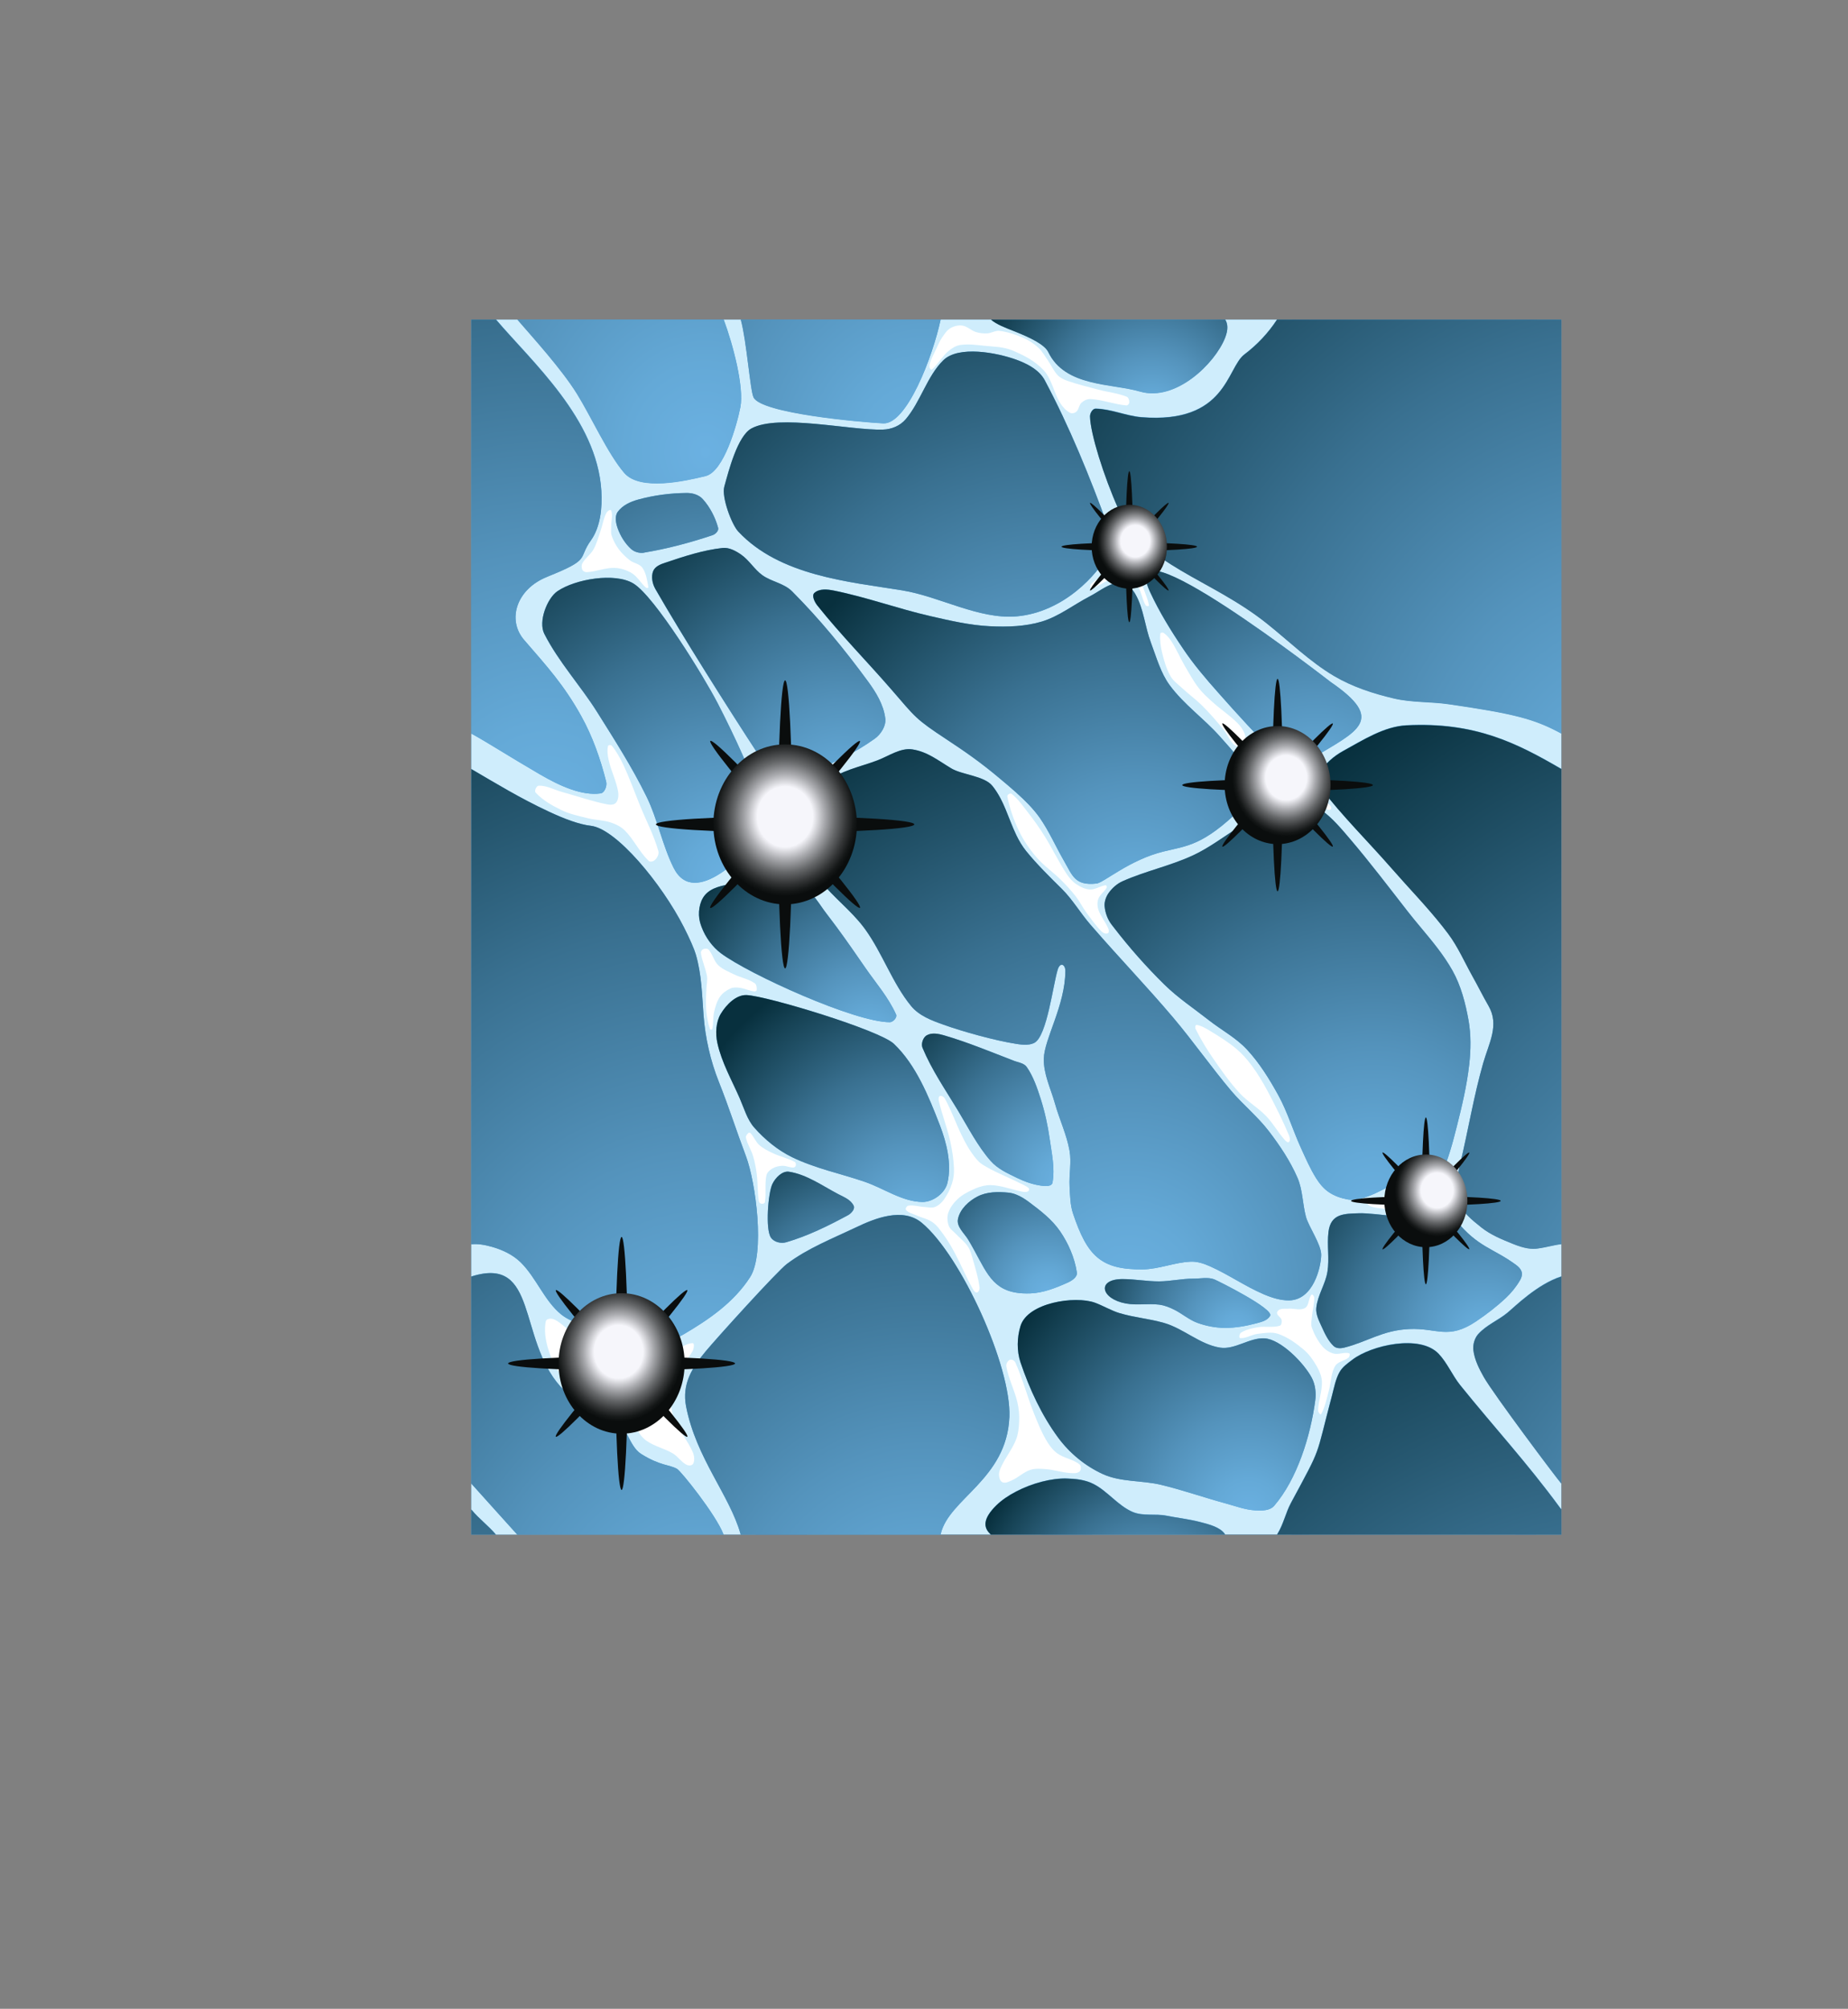 <?xml version="1.0" encoding="UTF-8"?>
<svg xmlns="http://www.w3.org/2000/svg" xmlns:xlink="http://www.w3.org/1999/xlink" viewBox="0 0 510.94 555.24">
  <rect x="0" y="0" width="510.94" height="555.24" fill="#808080" stroke="none"/>
  <defs>
    <style>
      .cls-1 {
        fill: url(#radial-gradient-20);
      }

      .cls-1, .cls-2, .cls-3, .cls-4, .cls-5, .cls-6, .cls-7, .cls-8, .cls-9, .cls-10, .cls-11, .cls-12, .cls-13, .cls-14, .cls-15, .cls-16, .cls-17, .cls-18, .cls-19, .cls-20, .cls-21, .cls-22, .cls-23, .cls-24, .cls-25, .cls-26, .cls-27, .cls-28, .cls-29, .cls-30, .cls-31, .cls-32, .cls-33, .cls-34, .cls-35, .cls-36, .cls-37, .cls-38, .cls-39, .cls-40, .cls-41, .cls-42, .cls-43, .cls-44, .cls-45, .cls-46, .cls-47, .cls-48, .cls-49, .cls-50, .cls-51, .cls-52, .cls-53, .cls-54 {
        mix-blend-mode: screen;
      }

      .cls-1, .cls-3, .cls-5, .cls-7, .cls-55, .cls-8, .cls-9, .cls-10, .cls-12, .cls-14, .cls-56, .cls-16, .cls-17, .cls-18, .cls-20, .cls-21, .cls-22, .cls-23, .cls-24, .cls-25, .cls-26, .cls-57, .cls-28, .cls-29, .cls-30, .cls-31, .cls-32, .cls-34, .cls-35, .cls-36, .cls-37, .cls-38, .cls-58, .cls-40, .cls-42, .cls-43, .cls-44, .cls-45, .cls-46, .cls-49, .cls-52, .cls-53 {
        fill-rule: evenodd;
      }

      .cls-2 {
        fill: url(#radial-gradient-40);
      }

      .cls-3 {
        fill: url(#radial-gradient-31);
      }

      .cls-4 {
        fill: url(#radial-gradient-30);
      }

      .cls-5 {
        fill: url(#radial-gradient-27);
      }

      .cls-6 {
        fill: url(#radial-gradient-41);
      }

      .cls-7 {
        fill: url(#radial-gradient-51);
      }

      .cls-55 {
        fill: #fff;
      }

      .cls-8 {
        fill: url(#radial-gradient-46);
      }

      .cls-9 {
        fill: url(#radial-gradient-24);
      }

      .cls-10 {
        fill: url(#radial-gradient-14);
      }

      .cls-11 {
        fill: url(#radial-gradient-39);
      }

      .cls-12 {
        fill: url(#radial-gradient-16);
      }

      .cls-13 {
        fill: url(#radial-gradient-34);
      }

      .cls-14 {
        fill: url(#radial-gradient-22);
      }

      .cls-56 {
        fill: #3668b2;
        opacity: .2;
      }

      .cls-15 {
        fill: url(#radial-gradient-35);
      }

      .cls-16 {
        fill: url(#radial-gradient-21);
      }

      .cls-17 {
        fill: url(#radial-gradient-4);
      }

      .cls-59 {
        isolation: isolate;
      }

      .cls-18 {
        fill: url(#radial-gradient-3);
      }

      .cls-19 {
        fill: url(#radial-gradient-53);
      }

      .cls-20 {
        fill: url(#radial-gradient-12);
      }

      .cls-21 {
        fill: url(#radial-gradient-47);
      }

      .cls-22 {
        fill: url(#radial-gradient-38);
      }

      .cls-23 {
        fill: url(#radial-gradient-45);
      }

      .cls-24 {
        fill: url(#radial-gradient-36);
      }

      .cls-25 {
        fill: url(#radial-gradient-25);
      }

      .cls-26 {
        fill: url(#radial-gradient-7);
      }

      .cls-27 {
        fill: url(#radial-gradient-54);
      }

      .cls-57 {
        fill: #49a0d8;
      }

      .cls-28 {
        fill: url(#radial-gradient-19);
      }

      .cls-29 {
        fill: url(#radial-gradient-15);
      }

      .cls-60 {
        clip-path: url(#clippath-1);
      }

      .cls-30 {
        fill: url(#radial-gradient-26);
      }

      .cls-31 {
        fill: url(#radial-gradient-28);
      }

      .cls-32 {
        fill: url(#radial-gradient-6);
      }

      .cls-33 {
        fill: url(#radial-gradient-44);
      }

      .cls-34 {
        fill: url(#radial-gradient-18);
      }

      .cls-35 {
        fill: url(#radial-gradient-13);
      }

      .cls-36 {
        fill: url(#radial-gradient-10);
      }

      .cls-37 {
        fill: url(#radial-gradient-5);
      }

      .cls-38 {
        fill: url(#radial-gradient-2);
      }

      .cls-58 {
        fill: #cfedfc;
      }

      .cls-39 {
        fill: url(#radial-gradient-49);
      }

      .cls-40 {
        fill: url(#radial-gradient-29);
      }

      .cls-41 {
        fill: url(#radial-gradient-50);
      }

      .cls-61 {
        clip-rule: evenodd;
        fill: none;
      }

      .cls-42 {
        fill: url(#radial-gradient-17);
      }

      .cls-43 {
        fill: url(#radial-gradient-9);
      }

      .cls-44 {
        fill: url(#radial-gradient-43);
      }

      .cls-45 {
        fill: url(#radial-gradient-8);
      }

      .cls-46 {
        fill: url(#radial-gradient-23);
      }

      .cls-47 {
        fill: url(#radial-gradient-42);
      }

      .cls-48 {
        fill: url(#radial-gradient-52);
      }

      .cls-49 {
        fill: url(#radial-gradient-11);
      }

      .cls-50 {
        fill: url(#radial-gradient-37);
      }

      .cls-51 {
        fill: url(#radial-gradient-32);
      }

      .cls-52 {
        fill: url(#radial-gradient-48);
      }

      .cls-53 {
        fill: url(#radial-gradient);
      }

      .cls-54 {
        fill: url(#radial-gradient-33);
      }
    </style>
    <clipPath id="clippath-1">
      <polygon class="cls-61" points="130.31 88.34 431.68 88.34 431.68 424.16 130.31 424.16 130.31 88.34 130.31 88.34"/>
    </clipPath>
    <radialGradient id="radial-gradient" cx="-290.17" cy="1146.98" fx="-290.17" fy="1146.98" r="933.03" gradientTransform="translate(217.92 -58.53) scale(.23 .25)" gradientUnits="userSpaceOnUse">
      <stop offset="0" stop-color="#6bb1e2"/>
      <stop offset=".12" stop-color="#64a9d7"/>
      <stop offset=".32" stop-color="#5493bc"/>
      <stop offset=".59" stop-color="#397090"/>
      <stop offset=".9" stop-color="#154153"/>
      <stop offset="1" stop-color="#08303e"/>
    </radialGradient>
    <radialGradient id="radial-gradient-2" cx="1043.16" fx="1043.16" r="933.03" xlink:href="#radial-gradient"/>
    <radialGradient id="radial-gradient-3" cy="2480.31" fy="2480.31" r="933.03" xlink:href="#radial-gradient"/>
    <radialGradient id="radial-gradient-4" cx="1043.16" cy="2480.31" fx="1043.16" fy="2480.31" r="933.03" xlink:href="#radial-gradient"/>
    <radialGradient id="radial-gradient-5" cx="164.23" cy="740.58" fx="164.23" fy="740.58" r="755.8" xlink:href="#radial-gradient"/>
    <radialGradient id="radial-gradient-6" cx="164.23" cy="2073.91" fx="164.23" fy="2073.91" r="755.8" xlink:href="#radial-gradient"/>
    <radialGradient id="radial-gradient-7" cx="-95.74" cy="1807.37" fx="-95.74" fy="1807.37" r="933.58" xlink:href="#radial-gradient"/>
    <radialGradient id="radial-gradient-8" cx="1237.59" cy="1807.37" fx="1237.59" fy="1807.37" r="933.58" xlink:href="#radial-gradient"/>
    <radialGradient id="radial-gradient-9" cx="-99.4" cy="733.89" fx="-99.4" fy="733.89" r="814.49" xlink:href="#radial-gradient"/>
    <radialGradient id="radial-gradient-10" cx="-99.4" cy="2067.22" fx="-99.4" fy="2067.22" r="814.49" xlink:href="#radial-gradient"/>
    <radialGradient id="radial-gradient-11" cx="1233.94" cy="2067.22" fx="1233.94" fy="2067.22" r="814.49" xlink:href="#radial-gradient"/>
    <radialGradient id="radial-gradient-12" cx="436.93" cy="698.44" fx="436.93" fy="698.44" r="229.11" xlink:href="#radial-gradient"/>
    <radialGradient id="radial-gradient-13" cx="436.93" cy="2031.77" fx="436.93" fy="2031.77" r="229.11" xlink:href="#radial-gradient"/>
    <radialGradient id="radial-gradient-14" cx="-80.11" cy="1017.36" fx="-80.11" fy="1017.36" r="468.41" xlink:href="#radial-gradient"/>
    <radialGradient id="radial-gradient-15" cx="-71.96" cy="1210.9" fx="-71.96" fy="1210.9" r="454.61" xlink:href="#radial-gradient"/>
    <radialGradient id="radial-gradient-16" cx="68.16" cy="1136.24" fx="68.16" fy="1136.24" r="390.41" xlink:href="#radial-gradient"/>
    <radialGradient id="radial-gradient-17" cx="99.34" cy="1389.02" fx="99.34" fy="1389.02" r="271.02" xlink:href="#radial-gradient"/>
    <radialGradient id="radial-gradient-18" cx="152.83" cy="1597.52" fx="152.83" fy="1597.52" r="311.23" xlink:href="#radial-gradient"/>
    <radialGradient id="radial-gradient-19" cx="78.29" cy="1695.55" fx="78.29" fy="1695.55" r="227.47" xlink:href="#radial-gradient"/>
    <radialGradient id="radial-gradient-20" cx="312.17" cy="1665.38" fx="312.17" fy="1665.38" r="210.57" xlink:href="#radial-gradient"/>
    <radialGradient id="radial-gradient-21" cx="331.8" cy="1543.43" fx="331.8" fy="1543.43" r="264.87" xlink:href="#radial-gradient"/>
    <radialGradient id="radial-gradient-22" cx="409.39" cy="1668.24" fx="409.39" fy="1668.24" r="710.07" xlink:href="#radial-gradient"/>
    <radialGradient id="radial-gradient-23" cx="417.74" cy="1261.95" fx="417.74" fy="1261.95" r="512.37" xlink:href="#radial-gradient"/>
    <radialGradient id="radial-gradient-24" cx="321.36" cy="1128.05" fx="321.36" fy="1128.05" r="669.08" xlink:href="#radial-gradient"/>
    <radialGradient id="radial-gradient-25" cx="635.76" cy="1126.82" fx="635.76" fy="1126.82" r="394.88" xlink:href="#radial-gradient"/>
    <radialGradient id="radial-gradient-26" cx="703.9" cy="1577.99" fx="703.9" fy="1577.99" r="577.55" xlink:href="#radial-gradient"/>
    <radialGradient id="radial-gradient-27" cx="539.08" cy="1710.17" fx="539.08" fy="1710.17" r="198.71" xlink:href="#radial-gradient"/>
    <radialGradient id="radial-gradient-28" cx="553.42" cy="1910.19" fx="553.42" fy="1910.19" r="344.64" xlink:href="#radial-gradient"/>
    <radialGradient id="radial-gradient-29" cx="838.21" cy="1721.77" fx="838.21" fy="1721.77" r="290.14" xlink:href="#radial-gradient"/>
    <radialGradient id="radial-gradient-30" cx="-3443.37" cy="1137.09" fx="-3443.37" fy="1137.09" r="158.09" gradientTransform="translate(259.96 -58.53) scale(.01 .25)" gradientUnits="userSpaceOnUse">
      <stop offset="0" stop-color="#f6f6fb"/>
      <stop offset=".26" stop-color="#aaabaf"/>
      <stop offset=".52" stop-color="#66686a"/>
      <stop offset=".74" stop-color="#343637"/>
      <stop offset=".91" stop-color="#151818"/>
      <stop offset="1" stop-color="#0a0d0d"/>
    </radialGradient>
    <radialGradient id="radial-gradient-31" cx="-15128.55" cy="703.92" fx="-15128.55" fy="703.92" r="129.45" gradientTransform="translate(237.93 -46.1) rotate(-48.09) scale(.01 .24) skewX(-62.91)" xlink:href="#radial-gradient-30"/>
    <radialGradient id="radial-gradient-32" cx="-17843.38" cy="-58.07" fx="-17843.38" fy="-58.07" r="158.09" gradientTransform="translate(230.2 -19.76) rotate(-90) scale(.01 .23)" xlink:href="#radial-gradient-30"/>
    <radialGradient id="radial-gradient-33" cx="-9978.24" cy="-702.25" fx="-9978.24" fy="-702.25" r="129.45" gradientTransform="translate(399.36 97) rotate(-83.79) scale(.01 .24) skewX(62.91)" xlink:href="#radial-gradient-30"/>
    <radialGradient id="radial-gradient-34" cx="-3.76" cy="1137.09" fx="-3.76" fy="1137.09" r="87.79" gradientTransform="translate(217.92 -58.53) scale(.23 .25)" gradientUnits="userSpaceOnUse">
      <stop offset=".38" stop-color="#f6f6fb"/>
      <stop offset=".54" stop-color="#aaabaf"/>
      <stop offset=".7" stop-color="#66686a"/>
      <stop offset=".84" stop-color="#343637"/>
      <stop offset=".94" stop-color="#151818"/>
      <stop offset="1" stop-color="#0a0d0d"/>
    </radialGradient>
    <radialGradient id="radial-gradient-35" cx="-7074.23" cy="1728.65" fx="-7074.23" fy="1728.65" r="138.87" xlink:href="#radial-gradient-30"/>
    <radialGradient id="radial-gradient-36" cx="-25277.56" cy="980.75" fx="-25277.56" fy="980.75" r="113.72" gradientTransform="translate(237.93 -46.1) rotate(-48.09) scale(.01 .24) skewX(-62.91)" xlink:href="#radial-gradient-30"/>
    <radialGradient id="radial-gradient-37" cx="-28579.52" cy="-258.13" fx="-28579.52" fy="-258.13" r="138.87" gradientTransform="translate(230.2 -19.76) rotate(-90) scale(.01 .23)" xlink:href="#radial-gradient-30"/>
    <radialGradient id="radial-gradient-38" cx="-14997.48" cy="-1262.02" fx="-14997.48" fy="-1262.02" r="113.72" gradientTransform="translate(241.35 4.78) rotate(-131.91) scale(.01 .24) skewX(62.91)" xlink:href="#radial-gradient-30"/>
    <radialGradient id="radial-gradient-39" cx="-203.82" cy="1728.65" fx="-203.82" fy="1728.65" r="77.12" xlink:href="#radial-gradient-34"/>
    <radialGradient id="radial-gradient-40" cx="7489.16" cy="1093.97" fx="7489.16" fy="1093.97" r="116.65" xlink:href="#radial-gradient-30"/>
    <radialGradient id="radial-gradient-41" cx="-6852.82" cy="1099.38" fx="-6852.82" fy="1099.38" r="95.52" gradientTransform="translate(443.06 -55.85) rotate(-6.21) scale(.01 .24) skewX(-62.91)" xlink:href="#radial-gradient-30"/>
    <radialGradient id="radial-gradient-42" cx="-17060.71" cy="544.31" fx="-17060.71" fy="544.31" r="116.65" gradientTransform="translate(230.2 -19.76) rotate(-90) scale(.01 .23)" xlink:href="#radial-gradient-30"/>
    <radialGradient id="radial-gradient-43" cx="-17148.21" cy="-245.81" fx="-17148.21" fy="-245.81" r="95.52" gradientTransform="translate(241.35 4.78) rotate(-131.91) scale(.01 .24) skewX(62.91)" xlink:href="#radial-gradient-30"/>
    <radialGradient id="radial-gradient-44" cx="598.63" cy="1093.97" fx="598.63" fy="1093.97" r="64.78" xlink:href="#radial-gradient-34"/>
    <radialGradient id="radial-gradient-45" cx="4197" cy="832.34" fx="4197" fy="832.34" r="82.9" xlink:href="#radial-gradient-30"/>
    <radialGradient id="radial-gradient-46" cx="-5824.22" cy="786.11" fx="-5824.22" fy="786.11" r="67.88" gradientTransform="translate(237.93 -46.1) rotate(-48.09) scale(.01 .24) skewX(-62.91)" xlink:href="#radial-gradient-30"/>
    <radialGradient id="radial-gradient-47" cx="-12312.46" cy="362.91" fx="-12312.46" fy="362.91" r="82.9" gradientTransform="translate(230.2 -19.76) rotate(-90) scale(.01 .23)" xlink:href="#radial-gradient-30"/>
    <radialGradient id="radial-gradient-48" cx="-11468.37" cy="-189.07" fx="-11468.37" fy="-189.07" r="67.88" gradientTransform="translate(241.35 4.78) rotate(-131.91) scale(.01 .24) skewX(62.91)" xlink:href="#radial-gradient-30"/>
    <radialGradient id="radial-gradient-49" cx="417.23" cy="832.34" fx="417.23" fy="832.34" r="46.04" xlink:href="#radial-gradient-34"/>
    <radialGradient id="radial-gradient-50" cx="10781.34" cy="1550.22" fx="10781.34" fy="1550.22" r="91.57" xlink:href="#radial-gradient-30"/>
    <radialGradient id="radial-gradient-51" cx="-10376.59" cy="1550.27" fx="-10376.59" fy="1550.27" r="74.98" gradientTransform="translate(237.93 -46.1) rotate(-48.09) scale(.01 .24) skewX(-62.91)" xlink:href="#radial-gradient-30"/>
    <radialGradient id="radial-gradient-52" cx="-25341.17" cy="725.71" fx="-25341.17" fy="725.71" r="91.57" gradientTransform="translate(230.2 -19.76) rotate(-90) scale(.01 .23)" xlink:href="#radial-gradient-30"/>
    <radialGradient id="radial-gradient-53" cx="-25323.23" cy="-440.16" fx="-25323.23" fy="-440.16" r="74.98" gradientTransform="translate(535.7 -.31) rotate(-83.79) scale(.01 .24) skewX(62.91)" xlink:href="#radial-gradient-30"/>
    <radialGradient id="radial-gradient-54" cx="780.03" cy="1550.22" fx="780.03" fy="1550.22" r="50.85" xlink:href="#radial-gradient-34"/>
  </defs>
  <g class="cls-59">
    <g id="Layer_1" data-name="Layer 1">
      <g class="cls-60">
        <polygon class="cls-57" points="130.31 88.34 431.68 88.34 431.68 424.16 130.31 424.16 130.31 88.34 130.31 88.34"/>
        <path class="cls-56" d="m279.83,146c-1.99,6.45-15.05,8.42-20.57,6.43-2.14-.78-4.64-2.25-6.82-2.89-4.35-1.27-7.84-1.45-12.2-2.68-5.41-1.52-10.04-6-15.57-6.85-4.13-.63-8.13,2.8-12.3,2.57-4.47-.25-10.89-6.79-13.07-10.92-.95-1.81-1.24-4.13-.96-6.21,1.31-9.92,5.03-21.78,11.34-29.13,1.23-1.43,3.42-1.37,5.19-1.29,2.81.13,5.53,1.19,8.26,1.93,5.98,1.62,11.86,3.7,17.87,5.14,5.34,1.28,11.1.68,16.15,3,4.7,2.16,9.07,5.68,12.3,10.07,4.51,6.13,7.88,13.35,10.38,20.77,1.06,3.14.98,6.89,0,10.07h0Zm101,203.78c.78,1.37,1.15,3.33.58,4.82-.53,1.35-2.1,1.93-3.36,2.36-5.2,1.74-10.46,3.49-15.86,4.07-1.77.19-3.57-.78-5.09-1.82-2.21-1.51-3.69-4.11-5.86-5.68-2.58-1.85-5.99-2.21-8.26-4.5-7.58-7.61-14.5-16.04-20.95-24.84-2.19-2.99-4.34-6.45-4.81-10.28-.26-2.12,1.27-4.41,2.88-5.57,5.47-3.93,11.53-6.84,17.68-9.21,6.72-2.59,10.4-1.49,14.61,4.93,8.22,12.54,20.93,32.64,28.45,45.72h0Zm3.08,9.96c1.24-.21,2.68.18,3.65,1.07,1.61,1.48,2.88,3.51,3.65,5.68.5,1.39.84,3.33,0,4.5-1.34,1.87-3.58,2.85-5.67,3.43-4.39,1.2-8.94,1.79-13.45,1.82-1.56,0-3.32-.48-4.42-1.71-1.95-2.17-3.43-4.98-4.23-7.92-.23-.85.78-1.78,1.54-2.03,6.2-2.08,12.53-3.76,18.93-4.82h0Zm-53.72-177.33c-1.54-.81-3.44-1.53-4.23-3.21-.43-.91.71-2.12,1.54-2.57,5.51-2.98,11.18-5.77,17.11-7.5,1.41-.41,3.34,0,4.23,1.28,1.58,2.3.78,12.32-.38,14.78-.86,1.82-2.78,3.71-4.61,3.43-4.87-.74-9.2-3.87-13.65-6.21h0Zm32.48,49.9c-1.58,2.61-4.29,5.26-7.11,5.14-5.66-.25-36.77-9.69-40.75-13.49-6.03-5.76-9.55-14.35-12.69-22.49-1.89-4.91-3.29-10.67-2.11-15.85.69-3.03,4.11-5.38,6.92-5.35,5.57.05,10.63,3.74,15.95,5.57,6.72,2.31,13.74,3.7,20.18,6.85,3.87,1.9,7.41,4.78,10.38,8.14,1.95,2.21,2.82,5.35,4.04,8.14,2.18,5,4.95,9.81,6.15,15.21.59,2.66.42,5.87-.96,8.14h0Zm4.42,32.77c-1.87,2.22-5,2.64-7.69,3.21-2.71.58-5.51.37-8.26.21-3.73-.2-7.72.38-11.15-1.28-2.83-1.37-4.52-4.69-6.53-7.28-.95-1.22-1.88-2.45-2.79-3.7-2.73-3.7-5.35-7.5-7.97-11.3-2.91-4.21-6.33-8.1-8.46-12.85-.39-.86.87-2.14,1.73-2.14,9.67,0,38.94,13.25,46.7,19.06,2.31,1.73,4.24,4.34,5.33,7.23.17.44.31.89.44,1.34.67,2.44.22,5.64-1.35,7.5h0Zm40.75,84.01c-4.95,3.36-15.85,5.2-20.95,2.14-5.94-3.57-19.7-26.08-23.26-32.98-4.94-9.58-9.47-19.48-13.07-29.77-.65-1.87-.55-4.43.58-6,4.17-5.77,18.85-21.37,24.6-9.85,3.11,6.23,4.42,13.45,7.5,19.7,4,8.15,8.87,15.74,13.65,23.35,4.64,7.39,10.61,13.79,14.61,21.63,1.71,3.36-.78,9.83-3.65,11.78h0Zm23.83-253.81l-.12-.15c-2.02-2.44-4.67-4.39-6.68-6.79h-5.91c4.18,4.66,8.52,9.42,12.59,13.98l.13.14v-7.17h0Zm-20.95,257.77c8.56-3.42,11.12-11.94,6.34-17.45-6.34-7.33-10.94-12.34-15.76-20.99-3.12-5.6-5.33-11.86-6.92-18.2-.29-1.17.46-3.06,1.54-3.21,5.07-.7,10.99,1.89,16.85,5.3,8.96,5.22,14.19,8.65,18.68,11.11l.22.12v-9.8l-.22-.13c-6.41-3.74-13.11-7.86-21.25-11.66-4.27-1.99-8.32-3.52-11.6-3.9-6.98-.8-19.54-15.94-25.68-27.99-1.67-3.28-2.87-6.01-3.34-7.66-1.58-5.46-1.68-10.99-2.11-16.7-.48-6.31-1.92-12.63-4.23-18.42-2.87-7.2-4.75-13.29-7.5-20.56-2.7-7.15-5.34-26.9-1.15-33.41,4.52-7.04,11.57-11.83,18.45-15.85,8.86-5.18,13.7-2.21,21.53.86,4.09,1.6,8.8,1.86,12.3,4.71,4.59,3.73,6.88,10.17,11.15,14.35,2.2,2.15,5.05,3.47,7.88,4.28,2.45.7,4.12.86,5.62.75h.16v-8.93l-.15.05c-18.35,5.73-12.64-17.14-24.46-30.42-3.97-4.46-10.48-4.16-14.99-7.92-2.92-2.44-4.13-8.7-7.3-10.71-5.29-3.35-7.83-2.94-9.99-4.17-1.1-.62-10.7-12.6-12.81-18.03l-.05-.12h-4.74l.04.13c3.04,10.79,12.27,20.96,15.06,35.27,1.22,6.27-1.73,10.8-5.38,15.21-3.05,3.68-19.81,22.19-22.49,24.2-5.82,4.37-12.57,6.99-19.03,10.07-5.31,2.53-12.98,5.66-18.26,1.29-10.81-8.96-24.83-39.73-24.22-53.76.75-17.13,16.71-22.5,18.97-32.21.02-.06.03-.12.04-.18h-13.89c.07.06.14.13.21.2,1.82,1.73,2.09,4.15-1.75,7.89-1.44,1.4-3.34,2.71-5.49,3.82-4.32,2.24-9.62,3.7-14.04,3.57-2.47-.07-5.05-.35-7.3-1.5-3.88-1.98-6.79-5.98-10.76-7.71-2.94-1.28-6.31-.44-9.42-1.07-2.65-.54-6.11-.92-9.32-1.75-2.66-.68-5.42-1.43-6.73-3.18-.06-.08-.12-.17-.18-.26h-14.34c-.06.09-.12.18-.17.27-1.59,2.58-2.23,5.77-3.68,8.46-8.8,16.4-6.55,11.64-11.34,29.66-.59,2.22-1,4.58-2.11,6.53-.84,1.47-2.27,2.43-3.56,3.42-5.1,3.92-18.62,7.1-23.83,1.61-2.37-2.5-3.78-5.96-5.96-8.67-9.3-11.54-18.47-21.44-27.48-33.73-.15-.21-.31-.41-.47-.61v7.17c1.35,1.51,18.79,24.78,21.42,29.42,1.29,2.27,2.54,4.73,2.88,7.39.2,1.56-.34,3.39-1.35,4.5-2.29,2.52-5.49,3.76-8.07,5.89-1.98,1.62-8.23,7.9-14.89,10.02v8.91c1.96-.17,3.68-.79,6.57-1.19,1.59-.22,3.55-.03,6.87,1.31,2.99,1.21,6.06,2.44,8.65,4.5,5.98,4.74,8.39,7.16,5.86,17.67-2.22,9.22-3.74,18.65-6.34,27.74-1.61,5.6-4.55,10.55-1.48,15.85,1.54,2.66,2.91,5.45,4.42,8.14,2.21,3.95,4.05,8.21,6.73,11.78.47.63.95,1.26,1.44,1.87,4.44,5.64,9.43,10.74,14.13,16.12,6.57,7.52,13.68,14.5,19.8,22.49.75.98,1.05,2.8.38,3.86-1.67,2.66-4.11,4.78-6.73,6.21-5.56,3.05-11.3,6.76-17.49,7.07-18.92.95-30.35-4.82-42.81-12.07v9.8c7.52,4.09,13.09,5.48,31.04,8.1,5.03.74,10.31.43,15.28,1.61,5.69,1.34,11.39,3.18,16.53,6.21,6.7,3.96,12.47,9.65,18.64,14.56,15.7,12.49,33.96,15.97,40.96,31.57,4.07,9.08,7.77,20.93,7.86,25.61.02.91-.72,2.15-1.54,2.14-4.29-.06-8.41-2.01-12.69-2.36-23.56-1.91-23.55,13.66-28.45,17.35-3.45,2.6-6.57,5.86-9.03,9.64h14.34c-.74-1.18-.87-2.77.01-5.03,2.82-7.19,13.73-17.74,23.52-14.88,7.92,2.31,20.72,1.27,25.37,10.92,1.02,2.11,5.06,4.01,8.84,5.53l.82.33c2.12.84,4.65,1.77,6.21,3.13h13.89c2.19-10.3,9.4-29.04,15.88-28.7,6.17.33,33.65,2.72,35.84,7.18.96,1.94,1.9,15.6,3.54,21.52h4.74c-2.72-7.26-5.65-18.88-4.63-24.2.93-4.84,4.56-17.81,9.61-19.06,5.55-1.37,18.11-4.21,22.49.86,4.49,5.21,9.16,15.55,13.07,21.85,4.31,6.95,12.23,15.6,16.5,20.56h5.91c-9.94-11.72-27.93-27.51-29.14-47.33-.29-4.68.25-10.05,2.88-13.71,3.76-5.22-.3-5.11,12.11-10.07h0Zm-129.74-197.85c7.42,1.17,8.69,6.98,13.26,14.58,1.1,1.83,3.33,3.64,2.88,5.78-.58,2.8-3.04,5-5.38,6.21-2.63,1.37-5.76,1.37-8.65,1.07-.72-.08-1.42-.26-2.11-.54-1.23-.49-2.4-1.23-3.47-2.03-3.13-2.35-6.37-4.79-8.65-8.14-2.25-3.31-4-7.25-4.61-11.35-.2-1.29,1.41-2.29,2.5-2.78,3.31-1.49,6.81-2.88,10.38-3,1.45-.05,2.72.02,3.85.2h0Zm0,31.81c2.52,1.22,5.19,2.43,7.1,4.61,3.59,4.1,6.17,9.17,9.03,13.92,3.42,5.67,7.22,11.15,9.8,17.35.46,1.11-.18,2.87-1.15,3.43-1.42.82-3.26.45-4.81,0-6.58-1.92-12.98-4.6-19.41-7.07-.18-.07-.38-.13-.57-.19-1.07-.33-2.24-.58-2.89-1.52-1.79-2.57-2.87-5.71-3.84-8.78-1.15-3.61-1.97-7.36-2.5-11.14-.56-3.96-1.47-8.06-.77-11.99.21-1.15,2.02-.99,3.07-.86,2.32.3,4.59,1.1,6.73,2.14l.2.1h0Zm0,36.96c5.95.92,14.83,3.4,20.27,5.35,3.16,1.13,6.6,2.4,8.84,5.14,5.13,6.28,7.9,14.59,12.69,21.2.14.2.29.39.44.59,3.54,4.65,8.22,8.13,11.86,12.69,1.94,2.43,4.25,4.95,4.81,8.14.56,3.22-.73,6.55-1.73,9.64-1.08,3.34-1.87,7.31-4.42,9.42-4.13,3.43-9.54,4.34-14.42,6.21-3.15,1.21-6.32,3.5-9.61,3-4.17-.64-7.06-3.02-10.76-5.25-2.96-1.78-9.09-2.04-11.34-4.82-3.26-4.03-4.43-9.06-6.62-13.61-.74-1.53-1.6-3.01-2.7-4.38-2.88-3.59-6.67-7.3-9.9-10.5-2.95-2.92-5.14-6.69-7.88-9.85l-.61-.7c-7.32-8.44-15.03-16.46-22.27-25-5.51-6.51-10.45-13.61-15.95-20.13-3.35-3.98-7.4-7.19-10.57-11.35-3.01-3.95-5.86-8.18-7.88-12.85-1.43-3.31-1.37-7.19-2.31-10.71-.74-2.77-4.28-7.71-4.23-10.6.07-3.43,2.2-12.42,8.84-12.53,2.42-.04,4.85.74,7.11,1.71,5.08,2.18,9.74,5.46,14.8,7.71,1.7.76,3.55,1.37,5.38,1.28,4.46-.2,8.8-2.1,13.26-2.14,11.53-.11,15.29,3.74,19.22,15.42.79,2.36.82,4.98.96,7.5.18,3.28-.57,6.63,0,9.85.79,4.52,2.81,8.67,4.04,13.07,1.14,4.1,3.18,8.13,3.08,12.42-.13,5.45-5.9,14.69-5.96,24.2-.01,1.81,1.43,2.59,2.11.43,1.3-4.11,2.97-18.45,6.47-20.27.95-.49,2.27-.66,4.2-.4.25.03.51.07.78.11h0Zm0,69.44c1.59,1.42,3.21,2.76,4.7,4.02,4.95,4.16,9.27,7.2,14.61,10.71,8.66,5.7,8.5,5.99,15.18,13.71,6.8,7.85,14.07,15.19,20.57,23.34.7.88,1.6,2.7.77,3.43-1.42,1.25-3.61,1-5.38.64-9.01-1.8-17.75-5.02-26.72-7.07-5.4-1.24-10.84-2.52-16.34-2.78-2.45-.12-4.93-.15-7.39.04-2.38.18-4.73.56-7.02,1.24-4.79,1.43-8.96,4.75-13.45,7.07-3.86,1.99-8.82,6.86-12.49.43-2.26-3.96-2.6-8.95-4.23-13.28-1.52-4.03-2.7-8.39-5.19-11.78-3.96-5.4-9.43-9.18-13.84-14.13-2.91-3.27-5.98-6.52-8.07-10.5-.84-1.6-.81-3.77-.38-5.57.39-1.63,1.55-2.96,2.69-4.07,10.31-10.05,14.73-10.13,21.23-11.71,9.46-2.29,16.56-8.64,18.59-8.87,6-.66,6.63,2.22,9.01,6.32,2.27,3.92,4.13,8.23,6.71,11.9,1.73,2.46,4.05,4.77,6.45,6.91h0Zm0,48.72c10.4-.86,21.2,5.51,31.52,7.18,14.65,2.37,33.87,3.97,45.36,16.28,1.8,1.92,4.66,9.48,3.84,12.42-1.19,4.3-3.63,13.96-7.5,16.06-7.51,4.07-27.39-.59-36.33-.32-2.35.07-4.73.99-6.34,2.89-4.1,4.84-5.89,11.88-10.38,16.28-4.2,4.12-14.75,2.12-20.18.15-.34-.12-.66-.25-.96-.37-2.64-1.08-5.49-2.66-6.92-5.35-6.86-12.88-12.43-26.6-17.49-40.48-.84-2.31-1.1-5.32,0-7.5,2.8-5.53,12.24-16.1,25.27-17.24h.1Zm-29.41-183.17c-3.37,0-6.72-.66-10.09-.64-3.15.02-6.27.77-9.42.75-1.84-.01-4.13.5-5.86-.21-1.04-.43-16.53-8.14-15.38-10.07.77-1.29,2.39-1.68,3.75-2.04,2.86-.76,5.8-1.3,8.75-1.28,2.56.02,5.15.51,7.59,1.39,2.36.85,4.35,2.66,6.63,3.75,1.26.6,2.58,1.12,3.94,1.29,3.06.37,6.19-.24,9.23.32,6.94,1.28,8.16,6.75.86,6.75h0Zm-56.6,2.03c-.58,3.62.17,7.39-.29,11.03-.64,5.13-4.42,4.99-8.46,5.14-4.06.15-17.89-2.06-19.41-1.71-4.63,1.07-3.25,4.78-7.42-.31-6.08-7.43-10.21-7.61-16.51-12.22-1.49-1.09-2.27-2.34-1.15-4.28,1.07-1.85,2.43-3.51,3.94-4.92,2.55-2.39,5.31-4.51,8.17-6.43,7.8-5.24,10.73-1.77,18.55-2.14,7.43-.35,11.54-3.54,17.97-5.14.95-.24,2.14-.26,2.88.43,1.47,1.36,2.41,3.35,3.27,5.25.76,1.67,1.72,3.49,1.54,5.36-.35,3.49-2.52,6.5-3.07,9.96h0Zm59.68,95.95c1.06,1.38,1.76,3.22,1.92,5.03.12,1.31-.41,2.72-1.15,3.75-1,1.39-2.36,2.55-3.84,3.21-6.36,2.83-13.19,4.23-19.51,7.17-4.46,2.08-8.48,5.17-12.69,7.82-3.32,2.1-6.31,4.98-9.9,6.43-2.08.84-4.44.52-6.63.21-2.15-.3-4.41-.74-6.25-2.03-2.99-2.11-5.44-5.07-7.88-7.92-5.49-6.43-10.64-13.22-15.86-19.92-1.17-1.51-2.39-2.98-3.62-4.45-3.19-3.82-6.4-7.64-8.87-12.05-2.31-4.12-3.57-8.94-4.42-13.71-.71-3.99-.64-8.17-.19-12.21.65-5.84,2.03-11.57,3.46-17.24,1.11-4.41,2.33-8.84,4.13-12.96.35-.8,1.31-1.25,2.11-1.28,4.66-.2,2.94,2.31,8.94-.43,4.08-1.86,10.53-6.28,15.18-5.35,1.78.35,3.56.98,5.09,2.03,1.39.96,2.53,2.36,3.46,3.86,1.65,2.65,2.92,5.58,4.23,8.46,2.15,4.73,3.67,9.83,6.15,14.35,2.48,4.52,5.24,8.95,8.65,12.64,3.07,3.32,7.07,5.38,10.57,8.14,4.12,3.24,8.51,6.13,12.3,9.85,5.01,4.92,9.73,10.25,14.07,15.9l.54.7h0Zm-55.59,46.04c3.52-2.12,6.41-2.34,9.61.64,5.82,5.43,11.19,11.44,16.53,17.46,3.38,3.81,6.72,7.71,9.61,11.99,3.4,5.03,6.64,10.25,9.23,15.85,10.13,21.9-49.58-24.68-49.97-24.95-15.41-10.57-7.4-13.52,5-20.99h0Z"/>
        <path class="cls-58" d="m282.15,366.49c1.99-6.45,15.05-8.42,20.57-6.43,2.14.78,4.64,2.25,6.82,2.89,4.35,1.27,7.84,1.45,12.2,2.68,5.41,1.52,10.04,6,15.57,6.85,4.13.63,8.13-2.8,12.3-2.57,4.47.25,10.89,6.79,13.07,10.92.95,1.81,1.24,4.13.96,6.21-1.31,9.92-5.03,21.78-11.34,29.13-1.23,1.43-3.42,1.37-5.19,1.29-2.81-.13-5.53-1.19-8.26-1.93-5.98-1.62-11.86-3.7-17.87-5.14-5.34-1.28-11.1-.68-16.15-3-4.7-2.16-9.07-5.68-12.3-10.07-4.51-6.13-7.88-13.35-10.38-20.77-1.06-3.14-.98-6.89,0-10.07h0Zm-101-203.78c-.78-1.37-1.15-3.33-.58-4.82.53-1.35,2.1-1.93,3.36-2.36,5.2-1.74,10.46-3.49,15.86-4.07,1.77-.19,3.57.78,5.09,1.82,2.21,1.51,3.69,4.11,5.86,5.68,2.58,1.85,5.99,2.21,8.26,4.5,7.58,7.61,14.5,16.04,20.95,24.84,2.19,2.99,4.34,6.45,4.81,10.28.26,2.12-1.27,4.41-2.88,5.57-5.47,3.93-11.53,6.84-17.68,9.21-6.72,2.59-10.4,1.49-14.61-4.93-8.22-12.54-20.93-32.64-28.45-45.72h0Zm-3.08-9.96c-1.24.21-2.68-.18-3.65-1.07-1.61-1.49-2.88-3.51-3.65-5.68-.5-1.39-.84-3.33,0-4.5,1.34-1.87,3.58-2.85,5.67-3.43,4.39-1.2,8.94-1.79,13.45-1.82,1.56,0,3.32.48,4.42,1.71,1.95,2.17,3.43,4.98,4.23,7.92.23.85-.78,1.78-1.54,2.03-6.2,2.08-12.53,3.76-18.93,4.82h0Zm53.72,177.33c1.54.81,3.44,1.53,4.23,3.21.43.91-.71,2.12-1.54,2.57-5.51,2.98-11.18,5.77-17.11,7.5-1.41.41-3.34,0-4.23-1.28-1.58-2.3-.78-12.32.38-14.78.86-1.82,2.78-3.71,4.61-3.43,4.87.74,9.2,3.87,13.65,6.21h0Zm-32.48-49.9c1.58-2.61,4.29-5.26,7.11-5.14,5.66.25,36.77,9.69,40.75,13.49,6.03,5.76,9.55,14.35,12.69,22.49,1.89,4.91,3.29,10.67,2.11,15.85-.69,3.03-4.11,5.38-6.92,5.35-5.57-.05-10.63-3.74-15.95-5.57-6.72-2.31-13.74-3.7-20.18-6.85-3.87-1.9-7.41-4.78-10.38-8.14-1.95-2.21-2.82-5.35-4.04-8.14-2.18-5-4.95-9.81-6.15-15.21-.59-2.66-.42-5.87.96-8.14h0Zm-4.42-32.77c1.87-2.22,5-2.64,7.69-3.21,2.71-.58,5.51-.37,8.26-.21,3.73.2,7.72-.38,11.15,1.28,2.83,1.37,4.52,4.69,6.53,7.28.95,1.22,1.88,2.45,2.79,3.7,2.73,3.7,5.35,7.5,7.97,11.3,2.91,4.21,6.33,8.1,8.46,12.85.39.86-.87,2.14-1.73,2.14-9.67,0-38.94-13.25-46.7-19.06-2.31-1.73-4.24-4.34-5.33-7.23-.17-.44-.31-.89-.44-1.34-.67-2.44-.22-5.64,1.35-7.5h0Zm-40.75-84.01c4.95-3.36,15.85-5.2,20.95-2.14,5.94,3.57,19.7,26.08,23.26,32.98,4.94,9.58,9.47,19.48,13.07,29.77.65,1.87.55,4.43-.58,6-4.17,5.77-18.85,21.37-24.6,9.85-3.11-6.23-4.42-13.45-7.5-19.7-4-8.15-8.87-15.74-13.65-23.35-4.64-7.39-10.61-13.79-14.61-21.63-1.71-3.36.78-9.83,3.65-11.78h0Zm-23.83,253.81l.12.15c2.02,2.44,4.67,4.39,6.68,6.79h5.91c-4.18-4.66-8.52-9.42-12.59-13.98l-.13-.14v7.17h0Zm20.95-257.77c-8.56,3.42-11.12,11.94-6.34,17.45,6.34,7.33,10.94,12.34,15.76,20.99,3.12,5.6,5.33,11.86,6.92,18.2.29,1.17-.46,3.06-1.54,3.21-5.07.7-10.99-1.89-16.85-5.3-8.96-5.22-14.19-8.65-18.68-11.11l-.22-.12v9.8l.22.13c6.41,3.74,13.11,7.86,21.25,11.66,4.27,1.99,8.32,3.52,11.6,3.9,6.98.8,19.54,15.94,25.68,27.99,1.67,3.28,2.87,6.01,3.34,7.66,1.58,5.46,1.68,10.99,2.11,16.7.48,6.32,1.92,12.63,4.23,18.42,2.87,7.2,4.75,13.29,7.5,20.56,2.7,7.15,5.34,26.9,1.15,33.41-4.52,7.04-11.57,11.83-18.45,15.85-8.86,5.18-13.7,2.21-21.53-.86-4.09-1.6-8.8-1.86-12.3-4.71-4.59-3.73-6.88-10.17-11.15-14.35-2.2-2.15-5.05-3.47-7.88-4.28-2.45-.7-4.12-.86-5.62-.75h-.16v8.93l.15-.05c18.35-5.73,12.64,17.14,24.46,30.42,3.97,4.46,10.48,4.16,14.99,7.92,2.92,2.44,4.13,8.7,7.3,10.71,5.29,3.35,7.83,2.94,9.99,4.17,1.1.62,10.7,12.6,12.81,18.03l.05.12h4.74l-.04-.13c-3.04-10.79-12.27-20.96-15.06-35.27-1.22-6.27,1.73-10.8,5.38-15.21,3.05-3.68,19.81-22.19,22.49-24.2,5.82-4.37,12.57-6.99,19.03-10.07,5.31-2.53,12.98-5.66,18.26-1.29,10.81,8.96,24.83,39.73,24.22,53.76-.75,17.13-16.71,22.5-18.97,32.21-.02.06-.03.12-.04.18h13.89c-.07-.06-.14-.13-.21-.2-1.82-1.73-2.09-4.15,1.75-7.89,1.44-1.4,3.34-2.71,5.49-3.82,4.32-2.24,9.62-3.7,14.04-3.57,2.47.07,5.05.35,7.3,1.5,3.88,1.98,6.79,5.98,10.76,7.71,2.94,1.28,6.31.44,9.42,1.07,2.65.54,6.11.92,9.32,1.75,2.66.68,5.42,1.43,6.73,3.18.06.08.12.17.18.26h14.34c.06-.09.12-.18.17-.27,1.59-2.58,2.23-5.77,3.68-8.46,8.8-16.4,6.55-11.64,11.34-29.66.59-2.22,1-4.58,2.11-6.53.84-1.47,2.27-2.43,3.56-3.42,5.1-3.92,18.62-7.1,23.83-1.61,2.37,2.5,3.78,5.96,5.96,8.67,9.3,11.54,18.47,21.44,27.48,33.73.15.21.31.41.47.61v-7.17c-1.35-1.51-18.79-24.78-21.42-29.42-1.29-2.27-2.54-4.73-2.88-7.39-.2-1.56.34-3.39,1.35-4.5,2.29-2.52,5.49-3.76,8.07-5.89,1.98-1.62,8.23-7.9,14.89-10.02v-8.91c-1.96.17-3.68.79-6.57,1.19-1.59.22-3.55.03-6.87-1.31-2.99-1.21-6.06-2.44-8.65-4.5-5.98-4.74-8.39-7.16-5.86-17.67,2.22-9.22,3.74-18.65,6.34-27.74,1.61-5.6,4.55-10.55,1.48-15.85-1.54-2.66-2.91-5.45-4.42-8.14-2.21-3.95-4.05-8.21-6.73-11.78-.47-.63-.95-1.26-1.44-1.87-4.44-5.64-9.43-10.74-14.13-16.12-6.57-7.52-13.68-14.5-19.8-22.49-.75-.98-1.05-2.8-.38-3.86,1.67-2.66,4.11-4.78,6.73-6.21,5.56-3.05,11.3-6.76,17.49-7.07,18.92-.95,30.35,4.82,42.81,12.07v-9.8c-7.52-4.09-13.09-5.48-31.04-8.1-5.03-.74-10.31-.43-15.28-1.61-5.69-1.34-11.39-3.18-16.53-6.21-6.7-3.96-12.47-9.65-18.64-14.56-15.7-12.49-33.96-15.97-40.96-31.57-4.07-9.08-7.77-20.93-7.86-25.61-.02-.91.72-2.15,1.54-2.14,4.29.06,8.41,2.01,12.69,2.36,23.56,1.91,23.55-13.66,28.45-17.35,3.45-2.6,6.57-5.86,9.03-9.64h-14.34c.74,1.18.87,2.77-.01,5.03-2.82,7.19-13.73,17.74-23.52,14.88-7.92-2.31-20.72-1.27-25.37-10.92-1.02-2.11-5.06-4.01-8.84-5.53l-.82-.33c-2.12-.84-4.65-1.77-6.21-3.13h-13.89c-2.19,10.3-9.4,29.04-15.88,28.7-6.17-.33-33.65-2.72-35.84-7.18-.96-1.94-1.9-15.6-3.54-21.52h-4.74c2.72,7.26,5.65,18.88,4.63,24.2-.93,4.84-4.56,17.81-9.61,19.06-5.55,1.37-18.11,4.21-22.49-.86-4.49-5.21-9.16-15.55-13.07-21.85-4.31-6.95-12.23-15.6-16.5-20.56h-5.91c9.94,11.72,27.93,27.51,29.14,47.33.29,4.68-.25,10.05-2.88,13.71-3.76,5.22.3,5.11-12.11,10.07h0Zm129.74,197.85c-7.42-1.17-8.69-6.98-13.26-14.58-1.1-1.83-3.33-3.64-2.88-5.78.58-2.8,3.04-5,5.38-6.21,2.63-1.37,5.76-1.37,8.65-1.07.72.08,1.42.26,2.11.54,1.23.49,2.4,1.23,3.47,2.03,3.13,2.35,6.37,4.79,8.65,8.14,2.25,3.31,4,7.25,4.61,11.35.2,1.29-1.41,2.29-2.5,2.78-3.31,1.49-6.81,2.88-10.38,3-1.45.05-2.72-.02-3.85-.2h0Zm0-31.81c-2.52-1.22-5.19-2.43-7.1-4.61-3.59-4.1-6.17-9.17-9.03-13.92-3.42-5.67-7.22-11.15-9.8-17.35-.46-1.11.18-2.87,1.15-3.43,1.42-.82,3.26-.45,4.81,0,6.58,1.92,12.98,4.6,19.41,7.07.18.07.38.13.57.19,1.07.33,2.24.58,2.89,1.52,1.79,2.57,2.87,5.71,3.84,8.78,1.15,3.61,1.97,7.36,2.5,11.14.56,3.96,1.47,8.06.77,11.99-.21,1.15-2.02.99-3.07.86-2.32-.3-4.59-1.1-6.73-2.14l-.2-.1h0Zm0-36.96c-5.95-.92-14.83-3.4-20.27-5.35-3.16-1.13-6.6-2.4-8.84-5.14-5.13-6.28-7.9-14.59-12.69-21.2-.14-.2-.29-.39-.44-.59-3.54-4.65-8.22-8.13-11.86-12.69-1.94-2.43-4.25-4.95-4.8-8.14-.56-3.22.73-6.55,1.73-9.64,1.08-3.34,1.87-7.31,4.42-9.42,4.13-3.43,9.54-4.34,14.42-6.21,3.15-1.21,6.32-3.5,9.61-3,4.17.64,7.06,3.02,10.76,5.25,2.96,1.78,9.09,2.04,11.34,4.82,3.26,4.03,4.43,9.06,6.62,13.61.74,1.53,1.6,3.01,2.7,4.38,2.88,3.59,6.67,7.3,9.9,10.5,2.95,2.92,5.14,6.69,7.88,9.85l.61.7c7.32,8.44,15.03,16.46,22.27,25,5.51,6.51,10.45,13.61,15.95,20.13,3.35,3.98,7.4,7.19,10.57,11.35,3.01,3.95,5.86,8.18,7.88,12.85,1.43,3.31,1.37,7.19,2.31,10.71.74,2.77,4.28,7.71,4.23,10.6-.07,3.43-2.2,12.42-8.84,12.53-2.42.04-4.85-.74-7.11-1.71-5.08-2.18-9.74-5.46-14.8-7.71-1.7-.76-3.55-1.37-5.38-1.28-4.46.2-8.8,2.1-13.26,2.14-11.53.11-15.29-3.74-19.22-15.42-.79-2.36-.82-4.98-.96-7.5-.18-3.28.57-6.63,0-9.85-.79-4.52-2.81-8.67-4.04-13.07-1.14-4.1-3.18-8.13-3.08-12.42.13-5.45,5.9-14.69,5.96-24.2.01-1.81-1.43-2.59-2.11-.43-1.3,4.11-2.97,18.45-6.47,20.27-.95.5-2.27.66-4.2.4-.25-.03-.51-.07-.78-.11h0Zm0-69.44c-1.59-1.42-3.21-2.76-4.7-4.02-4.95-4.16-9.27-7.2-14.61-10.71-8.66-5.7-8.5-5.99-15.18-13.71-6.8-7.85-14.07-15.19-20.57-23.34-.7-.88-1.6-2.7-.77-3.43,1.42-1.25,3.61-1,5.38-.64,9.01,1.8,17.75,5.02,26.72,7.07,5.4,1.24,10.84,2.52,16.34,2.78,2.45.12,4.93.15,7.39-.04,2.38-.18,4.73-.56,7.02-1.24,4.79-1.43,8.96-4.75,13.45-7.07,3.86-1.99,8.82-6.86,12.49-.43,2.26,3.96,2.6,8.95,4.23,13.28,1.52,4.03,2.7,8.39,5.19,11.78,3.96,5.4,9.43,9.18,13.84,14.13,2.91,3.27,5.98,6.52,8.07,10.5.84,1.6.81,3.77.38,5.57-.39,1.63-1.55,2.96-2.69,4.07-10.31,10.05-14.73,10.13-21.23,11.71-9.46,2.29-16.56,8.64-18.59,8.87-6,.66-6.63-2.22-9.01-6.32-2.27-3.92-4.13-8.23-6.71-11.9-1.73-2.46-4.05-4.77-6.45-6.91h0Zm0-48.72c-10.4.86-21.2-5.51-31.52-7.18-14.65-2.37-33.87-3.97-45.36-16.28-1.8-1.92-4.66-9.48-3.84-12.42,1.19-4.3,3.63-13.96,7.5-16.06,7.51-4.07,27.39.59,36.33.32,2.35-.07,4.73-.99,6.34-2.89,4.1-4.84,5.89-11.88,10.38-16.28,4.2-4.12,14.75-2.12,20.18-.15.34.12.66.25.96.37,2.64,1.08,5.49,2.66,6.92,5.35,6.86,12.88,12.43,26.6,17.49,40.48.84,2.31,1.1,5.32,0,7.5-2.8,5.53-12.24,16.1-25.27,17.24h-.1Zm29.41,183.17c3.37,0,6.72.66,10.09.64,3.15-.02,6.27-.77,9.42-.75,1.84.01,4.13-.5,5.86.21,1.04.43,16.53,8.14,15.38,10.07-.77,1.29-2.39,1.68-3.75,2.04-2.86.76-5.8,1.3-8.75,1.28-2.56-.02-5.15-.51-7.59-1.39-2.36-.85-4.35-2.66-6.63-3.75-1.26-.6-2.58-1.12-3.94-1.29-3.06-.37-6.19.24-9.23-.32-6.94-1.28-8.16-6.75-.86-6.75h0Zm56.6-2.03c.58-3.62-.17-7.39.29-11.03.64-5.13,4.42-4.99,8.46-5.14,4.06-.15,17.89,2.06,19.41,1.71,4.63-1.07,3.25-4.78,7.42.31,6.08,7.43,10.21,7.61,16.51,12.22,1.49,1.09,2.27,2.34,1.15,4.28-1.07,1.85-2.43,3.51-3.94,4.92-2.55,2.39-5.31,4.51-8.17,6.43-7.8,5.24-10.73,1.77-18.55,2.14-7.43.35-11.54,3.54-17.97,5.14-.95.24-2.14.26-2.88-.43-1.47-1.36-2.41-3.35-3.27-5.25-.76-1.67-1.72-3.49-1.54-5.36.35-3.49,2.52-6.5,3.07-9.96h0Zm-59.68-95.95c-1.06-1.38-1.76-3.22-1.92-5.03-.12-1.31.41-2.72,1.15-3.75,1-1.39,2.36-2.55,3.84-3.21,6.36-2.83,13.19-4.23,19.51-7.17,4.46-2.08,8.48-5.17,12.69-7.82,3.32-2.1,6.31-4.98,9.9-6.43,2.08-.84,4.44-.52,6.63-.21,2.15.3,4.41.74,6.25,2.03,2.99,2.11,5.44,5.07,7.88,7.92,5.49,6.43,10.64,13.22,15.86,19.92,1.17,1.51,2.39,2.98,3.62,4.45,3.19,3.82,6.4,7.64,8.87,12.05,2.31,4.12,3.57,8.94,4.42,13.71.71,3.99.64,8.17.19,12.21-.65,5.84-2.03,11.57-3.46,17.24-1.11,4.41-2.33,8.84-4.13,12.96-.35.8-1.31,1.25-2.11,1.28-4.66.2-2.94-2.31-8.94.43-4.08,1.86-10.53,6.28-15.18,5.35-1.78-.35-3.56-.98-5.09-2.03-1.39-.96-2.53-2.36-3.46-3.86-1.65-2.65-2.92-5.58-4.23-8.46-2.15-4.73-3.67-9.83-6.15-14.35-2.48-4.52-5.24-8.95-8.65-12.64-3.07-3.32-7.07-5.38-10.57-8.14-4.12-3.24-8.51-6.13-12.3-9.85-5.01-4.92-9.73-10.25-14.07-15.9l-.54-.7h0Zm55.59-46.04c-3.52,2.12-6.41,2.34-9.61-.64-5.82-5.43-11.19-11.44-16.53-17.46-3.38-3.81-6.72-7.71-9.61-11.99-3.4-5.03-6.64-10.25-9.23-15.85-10.13-21.9,49.58,24.68,49.97,24.95,15.41,10.57,7.4,13.52-5,20.99h0Z"/>
        <path class="cls-53" d="m130.31,202.77l.22.12c4.49,2.46,9.72,5.89,18.68,11.11,5.86,3.41,11.78,6,16.85,5.3,1.08-.15,1.83-2.04,1.54-3.21-1.59-6.35-3.8-12.61-6.92-18.2-4.82-8.65-9.42-13.66-15.76-20.99-4.77-5.51-2.21-14.04,6.34-17.45,12.41-4.95,8.35-4.84,12.11-10.07,2.63-3.66,3.17-9.03,2.88-13.71-1.21-19.82-19.2-35.61-29.14-47.33-2.01-2.4-4.66-4.35-6.68-6.79l-.12-.15c-.16-.2-.32-.4-.47-.61-9.02-12.29-18.19-22.2-27.48-33.73-2.18-2.71-3.58-6.17-5.96-8.67-5.22-5.5-18.73-2.31-23.83,1.61-1.29.99-2.72,1.95-3.56,3.43-1.11,1.95-1.52,4.31-2.11,6.53-4.79,18.02-2.54,13.27-11.34,29.66-1.44,2.69-2.09,5.88-3.68,8.46-.06.09-.11.18-.17.27-2.46,3.77-5.58,7.04-9.03,9.64-4.9,3.68-4.89,19.26-28.45,17.35-4.28-.35-8.4-2.29-12.69-2.36-.82-.01-1.55,1.23-1.54,2.14.09,4.69,3.78,16.53,7.86,25.61,7,15.6,25.26,19.08,40.96,31.57,6.18,4.92,11.94,10.6,18.64,14.56,5.14,3.03,10.84,4.87,16.53,6.21,4.96,1.17,10.25.87,15.28,1.61,17.95,2.62,23.51,4.01,31.04,8.1h0Z"/>
        <path class="cls-38" d="m431.68,202.77l.22.12c4.49,2.46,9.72,5.89,18.68,11.11,5.86,3.41,11.78,6,16.85,5.3,1.08-.15,1.83-2.04,1.54-3.21-1.59-6.35-3.8-12.61-6.92-18.2-4.82-8.65-9.42-13.66-15.76-20.99-4.77-5.51-2.21-14.04,6.34-17.45,12.41-4.95,8.35-4.84,12.11-10.07,2.63-3.66,3.17-9.03,2.88-13.71-1.21-19.82-19.2-35.61-29.14-47.33-2.01-2.4-4.66-4.35-6.68-6.79l-.12-.15c-.16-.2-.32-.4-.47-.61-9.02-12.29-18.19-22.2-27.48-33.73-2.18-2.71-3.58-6.17-5.96-8.67-5.22-5.5-18.73-2.31-23.83,1.61-1.29.99-2.72,1.95-3.56,3.43-1.11,1.95-1.52,4.31-2.11,6.53-4.79,18.02-2.54,13.27-11.34,29.66-1.44,2.69-2.09,5.88-3.68,8.46-.06.09-.11.18-.17.27-2.46,3.77-5.58,7.04-9.03,9.64-4.9,3.68-4.89,19.26-28.45,17.35-4.28-.35-8.4-2.29-12.69-2.36-.82-.01-1.55,1.23-1.54,2.14.09,4.69,3.78,16.53,7.86,25.61,7,15.6,25.26,19.08,40.96,31.57,6.18,4.92,11.94,10.6,18.64,14.56,5.14,3.03,10.84,4.87,16.53,6.21,4.96,1.17,10.25.87,15.28,1.61,17.95,2.62,23.51,4.01,31.04,8.1h0Z"/>
        <path class="cls-18" d="m130.31,538.6l.22.12c4.49,2.46,9.72,5.89,18.68,11.11,5.86,3.41,11.78,6,16.85,5.3,1.08-.15,1.83-2.04,1.54-3.21-1.59-6.35-3.8-12.61-6.92-18.2-4.82-8.65-9.42-13.66-15.76-20.99-4.77-5.51-2.21-14.04,6.34-17.45,12.41-4.95,8.35-4.84,12.11-10.07,2.63-3.66,3.17-9.03,2.88-13.71-1.21-19.82-19.2-35.61-29.14-47.33-2.01-2.4-4.66-4.35-6.68-6.79l-.12-.15c-.16-.2-.32-.4-.47-.61-9.02-12.29-18.19-22.2-27.48-33.73-2.18-2.71-3.58-6.17-5.96-8.67-5.22-5.5-18.73-2.31-23.83,1.61-1.29.99-2.72,1.95-3.56,3.43-1.11,1.95-1.52,4.31-2.11,6.53-4.79,18.02-2.54,13.27-11.34,29.66-1.44,2.69-2.09,5.88-3.68,8.46-.06.09-.11.18-.17.27-2.46,3.77-5.58,7.04-9.03,9.64-4.9,3.68-4.89,19.26-28.45,17.35-4.28-.35-8.4-2.29-12.69-2.36-.82-.01-1.55,1.23-1.54,2.14.09,4.69,3.78,16.53,7.86,25.61,7,15.6,25.26,19.08,40.96,31.57,6.18,4.92,11.94,10.6,18.64,14.56,5.14,3.03,10.84,4.87,16.53,6.21,4.96,1.17,10.25.87,15.28,1.61,17.95,2.62,23.51,4.01,31.04,8.1h0Z"/>
        <path class="cls-17" d="m431.68,538.6l.22.12c4.49,2.46,9.72,5.89,18.68,11.11,5.86,3.41,11.78,6,16.85,5.3,1.08-.15,1.83-2.04,1.54-3.21-1.59-6.35-3.8-12.61-6.92-18.2-4.82-8.65-9.42-13.66-15.76-20.99-4.77-5.51-2.21-14.04,6.34-17.45,12.41-4.95,8.35-4.84,12.11-10.07,2.63-3.66,3.17-9.03,2.88-13.71-1.21-19.82-19.2-35.61-29.14-47.33-2.01-2.4-4.66-4.35-6.68-6.79l-.12-.15c-.16-.2-.32-.4-.47-.61-9.02-12.29-18.19-22.2-27.48-33.73-2.18-2.71-3.58-6.17-5.96-8.67-5.22-5.5-18.73-2.31-23.83,1.61-1.29.99-2.72,1.95-3.56,3.43-1.11,1.95-1.52,4.31-2.11,6.53-4.79,18.02-2.54,13.27-11.34,29.66-1.44,2.69-2.09,5.88-3.68,8.46-.06.09-.11.18-.17.27-2.46,3.77-5.58,7.04-9.03,9.64-4.9,3.68-4.89,19.26-28.45,17.35-4.28-.35-8.4-2.29-12.69-2.36-.82-.01-1.55,1.23-1.54,2.14.09,4.69,3.78,16.53,7.86,25.61,7,15.6,25.26,19.08,40.96,31.57,6.18,4.92,11.94,10.6,18.64,14.56,5.14,3.03,10.84,4.87,16.53,6.21,4.96,1.17,10.25.87,15.28,1.61,17.95,2.62,23.51,4.01,31.04,8.1h0Z"/>
        <path class="cls-37" d="m279.08,55.94c.62-14.03-13.41-44.8-24.22-53.76-5.28-4.37-12.95-1.24-18.26,1.29-6.46,3.07-13.2,5.7-19.03,10.07-2.68,2.01-19.44,20.52-22.49,24.2-3.65,4.4-6.6,8.94-5.38,15.21,2.79,14.31,12.02,24.47,15.06,35.26l.04.13c1.64,5.93,2.59,19.58,3.54,21.52,2.19,4.46,29.67,6.85,35.84,7.18,6.48.35,13.69-18.4,15.88-28.7.01-.06.03-.12.04-.18,2.25-9.71,18.21-15.09,18.97-32.21h0Z"/>
        <path class="cls-32" d="m279.08,391.76c.62-14.03-13.41-44.8-24.22-53.76-5.28-4.37-12.95-1.24-18.26,1.29-6.46,3.07-13.2,5.7-19.03,10.07-2.68,2.01-19.44,20.52-22.49,24.2-3.65,4.4-6.6,8.94-5.38,15.21,2.79,14.31,12.02,24.47,15.06,35.26l.04.13c1.64,5.93,2.59,19.58,3.54,21.52,2.19,4.46,29.67,6.85,35.84,7.18,6.48.35,13.69-18.4,15.88-28.7.01-.06.03-.12.04-.18,2.25-9.71,18.21-15.09,18.97-32.21h0Z"/>
        <path class="cls-26" d="m97.59,256.25c.49.62.97,1.24,1.44,1.87,2.68,3.57,4.52,7.83,6.73,11.78,1.51,2.69,2.88,5.47,4.42,8.14,3.07,5.29.12,10.24-1.48,15.85-2.61,9.09-4.13,18.52-6.34,27.74-2.53,10.51-.12,12.93,5.86,17.67,2.59,2.06,5.66,3.28,8.65,4.5,3.32,1.35,5.28,1.54,6.87,1.31,2.89-.4,4.61-1.02,6.57-1.19h.16c1.5-.12,3.16.03,5.62.73,2.83.81,5.68,2.13,7.88,4.28,4.26,4.18,6.56,10.62,11.15,14.35,3.5,2.85,8.21,3.11,12.3,4.71,7.82,3.07,12.67,6.03,21.53.86,6.88-4.02,13.93-8.81,18.45-15.85,4.18-6.51,1.55-26.26-1.15-33.41-2.74-7.27-4.62-13.36-7.5-20.56-2.31-5.79-3.75-12.1-4.23-18.42-.43-5.72-.53-11.24-2.11-16.7-.48-1.64-1.67-4.37-3.34-7.66-6.14-12.05-18.7-27.18-25.68-27.99-3.28-.38-7.33-1.91-11.6-3.9-8.14-3.8-14.83-7.92-21.25-11.66l-.22-.13c-12.45-7.25-23.89-13.02-42.81-12.07-6.19.31-11.93,4.02-17.49,7.07-2.61,1.43-5.05,3.56-6.73,6.21-.67,1.06-.37,2.87.38,3.86,6.12,7.99,13.22,14.96,19.8,22.49,4.7,5.38,9.68,10.48,14.13,16.12h0Z"/>
        <path class="cls-45" d="m398.96,256.25c.49.62.97,1.24,1.44,1.87,2.68,3.57,4.52,7.83,6.73,11.78,1.51,2.69,2.88,5.47,4.42,8.14,3.07,5.29.12,10.24-1.48,15.85-2.61,9.09-4.13,18.52-6.34,27.74-2.53,10.51-.12,12.93,5.86,17.67,2.59,2.06,5.66,3.28,8.65,4.5,3.32,1.35,5.28,1.54,6.87,1.31,2.89-.4,4.61-1.02,6.57-1.19h.16c1.5-.12,3.16.03,5.62.73,2.83.81,5.68,2.13,7.88,4.28,4.26,4.18,6.56,10.62,11.15,14.35,3.5,2.85,8.21,3.11,12.3,4.71,7.82,3.07,12.67,6.03,21.53.86,6.88-4.02,13.93-8.81,18.45-15.85,4.18-6.51,1.55-26.26-1.15-33.41-2.74-7.27-4.62-13.36-7.5-20.56-2.31-5.79-3.75-12.1-4.23-18.42-.43-5.72-.53-11.24-2.11-16.7-.48-1.64-1.67-4.37-3.34-7.66-6.14-12.05-18.7-27.18-25.68-27.99-3.28-.38-7.33-1.91-11.6-3.9-8.14-3.8-14.83-7.92-21.25-11.66l-.22-.13c-12.45-7.25-23.89-13.02-42.81-12.07-6.19.31-11.93,4.02-17.49,7.07-2.61,1.43-5.05,3.56-6.73,6.21-.67,1.06-.37,2.87.38,3.86,6.12,7.99,13.22,14.96,19.8,22.49,4.7,5.38,9.68,10.48,14.13,16.12h0Z"/>
        <path class="cls-43" d="m143.02,88.34c4.27,4.96,12.19,13.62,16.5,20.56,3.91,6.3,8.58,16.64,13.07,21.85,4.38,5.07,16.94,2.23,22.49.86,5.05-1.25,8.68-14.23,9.61-19.06,1.02-5.32-1.91-16.94-4.63-24.2l-.05-.12c-2.11-5.43-11.71-17.41-12.81-18.03-2.16-1.23-4.7-.82-9.99-4.17-3.18-2.01-4.38-8.27-7.3-10.71-4.51-3.77-11.02-3.46-14.99-7.92-11.81-13.28-6.11-36.15-24.46-30.42l-.15.05c-6.66,2.12-12.91,8.4-14.89,10.02-2.59,2.13-5.79,3.37-8.07,5.89-1.01,1.11-1.55,2.93-1.35,4.5.34,2.66,1.6,5.12,2.88,7.39,2.63,4.64,20.07,27.91,21.42,29.42l.13.14c4.07,4.56,8.41,9.32,12.59,13.98h0Z"/>
        <path class="cls-36" d="m143.02,424.16c4.27,4.96,12.19,13.62,16.5,20.56,3.91,6.3,8.58,16.64,13.07,21.85,4.38,5.07,16.94,2.23,22.49.86,5.05-1.25,8.68-14.23,9.61-19.06,1.02-5.32-1.91-16.94-4.63-24.2l-.05-.12c-2.11-5.43-11.71-17.41-12.81-18.03-2.16-1.23-4.7-.82-9.99-4.17-3.18-2.01-4.38-8.27-7.3-10.71-4.51-3.77-11.02-3.46-14.99-7.92-11.81-13.28-6.11-36.15-24.46-30.42l-.15.05c-6.66,2.12-12.91,8.4-14.89,10.02-2.59,2.13-5.79,3.37-8.07,5.89-1.01,1.11-1.55,2.93-1.35,4.5.34,2.66,1.6,5.12,2.88,7.39,2.63,4.64,20.07,27.91,21.42,29.42l.13.14c4.07,4.56,8.41,9.32,12.59,13.98h0Z"/>
        <path class="cls-49" d="m444.39,424.16c4.27,4.96,12.19,13.62,16.5,20.56,3.91,6.3,8.58,16.64,13.07,21.85,4.38,5.07,16.94,2.23,22.49.86,5.05-1.25,8.68-14.23,9.61-19.06,1.02-5.32-1.91-16.94-4.63-24.2l-.05-.12c-2.11-5.43-11.71-17.41-12.81-18.03-2.16-1.23-4.7-.82-9.99-4.17-3.18-2.01-4.38-8.27-7.3-10.71-4.51-3.77-11.02-3.46-14.99-7.92-11.81-13.28-6.11-36.15-24.46-30.42l-.15.05c-6.66,2.12-12.91,8.4-14.89,10.02-2.59,2.13-5.79,3.37-8.07,5.89-1.01,1.11-1.55,2.93-1.35,4.5.34,2.66,1.6,5.12,2.88,7.39,2.63,4.64,20.07,27.91,21.42,29.42l.13.14c4.07,4.56,8.41,9.32,12.59,13.98h0Z"/>
        <path class="cls-20" d="m295.03,72.86c-4.41-.13-9.72,1.33-14.04,3.57-2.15,1.11-4.06,2.42-5.49,3.82-3.84,3.75-3.57,6.16-1.75,7.89.07.07.14.13.21.2,1.57,1.36,4.09,2.29,6.21,3.13l.82.33c3.78,1.53,7.82,3.42,8.84,5.53,4.65,9.65,17.45,8.61,25.37,10.92,9.79,2.86,20.7-7.69,23.52-14.88.88-2.26.76-3.86.01-5.03-.06-.09-.12-.17-.18-.26-1.31-1.75-4.07-2.5-6.73-3.18-3.21-.83-6.67-1.21-9.32-1.75-3.1-.63-6.48.21-9.42-1.07-3.97-1.73-6.88-5.73-10.76-7.71-2.25-1.15-4.83-1.43-7.3-1.5h0Z"/>
        <path class="cls-35" d="m295.03,408.68c-4.41-.13-9.72,1.33-14.04,3.57-2.15,1.11-4.06,2.42-5.49,3.82-3.84,3.75-3.57,6.16-1.75,7.89.07.07.14.13.21.2,1.57,1.36,4.09,2.29,6.21,3.13l.82.33c3.78,1.53,7.82,3.42,8.84,5.53,4.65,9.65,17.45,8.61,25.37,10.92,9.79,2.86,20.7-7.69,23.52-14.88.88-2.26.76-3.86.01-5.03-.06-.09-.12-.17-.18-.26-1.31-1.75-4.07-2.5-6.73-3.18-3.21-.83-6.67-1.21-9.32-1.75-3.1-.63-6.48.21-9.42-1.07-3.97-1.73-6.88-5.73-10.76-7.71-2.25-1.15-4.83-1.43-7.3-1.5h0Z"/>
        <path class="cls-10" d="m178.08,152.75c6.4-1.06,12.73-2.74,18.93-4.82.76-.25,1.77-1.19,1.54-2.03-.8-2.94-2.28-5.75-4.23-7.92-1.1-1.23-2.86-1.72-4.42-1.71-4.52.03-9.07.62-13.45,1.82-2.09.57-4.33,1.55-5.67,3.43-.84,1.17-.5,3.11,0,4.5.77,2.16,2.04,4.19,3.65,5.68.97.9,2.41,1.28,3.65,1.07h0Z"/>
        <path class="cls-29" d="m198.35,194.24c-3.56-6.9-17.31-29.42-23.26-32.98-5.1-3.06-16-1.22-20.95,2.14-2.87,1.95-5.36,8.42-3.65,11.78,4,7.85,9.96,14.24,14.61,21.63,4.78,7.61,9.65,15.2,13.65,23.35,3.07,6.26,4.38,13.47,7.5,19.7,5.76,11.52,20.44-4.08,24.6-9.85,1.13-1.57,1.23-4.12.58-6-3.6-10.29-8.13-20.19-13.07-29.77h0Z"/>
        <path class="cls-12" d="m181.15,162.71c7.51,13.08,20.23,33.18,28.45,45.72,4.2,6.41,7.88,7.52,14.61,4.93,6.15-2.37,12.22-5.28,17.68-9.21,1.62-1.16,3.14-3.45,2.88-5.57-.46-3.83-2.61-7.29-4.81-10.28-6.45-8.8-13.37-17.24-20.95-24.84-2.28-2.29-5.69-2.64-8.26-4.5-2.17-1.57-3.66-4.17-5.86-5.68-1.52-1.04-3.32-2.01-5.09-1.82-5.4.58-10.66,2.33-15.86,4.07-1.27.42-2.84,1-3.36,2.36-.58,1.49-.21,3.45.58,4.82h0Z"/>
        <path class="cls-42" d="m210.85,243.99c-2.75-.15-5.56-.37-8.26.21-2.69.58-5.81.99-7.69,3.21-1.57,1.86-2.01,5.06-1.35,7.5.13.45.27.9.44,1.34,1.08,2.89,3.02,5.5,5.33,7.23,7.76,5.81,37.03,19.06,46.7,19.06.86,0,2.11-1.28,1.73-2.14-2.13-4.75-5.55-8.64-8.46-12.85-2.62-3.8-5.24-7.6-7.97-11.3-.92-1.24-1.85-2.48-2.79-3.7-2.01-2.59-3.71-5.91-6.53-7.28-3.42-1.66-7.42-1.08-11.15-1.28h0Z"/>
        <path class="cls-34" d="m247.17,288.53c-3.97-3.8-35.09-13.25-40.75-13.49-2.82-.12-5.53,2.53-7.11,5.14-1.38,2.27-1.55,5.48-.96,8.14,1.2,5.4,3.97,10.21,6.15,15.21,1.22,2.79,2.08,5.93,4.04,8.14,2.97,3.36,6.51,6.24,10.38,8.14,6.44,3.16,13.46,4.54,20.18,6.85,5.32,1.83,10.38,5.52,15.95,5.57,2.81.03,6.23-2.32,6.92-5.35,1.17-5.18-.22-10.94-2.11-15.85-3.14-8.13-6.65-16.73-12.69-22.49h0Z"/>
        <path class="cls-28" d="m231.8,330.08c-4.44-2.34-8.78-5.47-13.65-6.21-1.83-.28-3.75,1.6-4.61,3.43-1.16,2.46-1.96,12.48-.38,14.78.89,1.29,2.82,1.7,4.23,1.28,5.93-1.72,11.59-4.52,17.11-7.5.83-.45,1.96-1.66,1.54-2.57-.78-1.69-2.69-2.4-4.23-3.21h0Z"/>
        <path class="cls-1" d="m264.86,336.94c-.45,2.15,1.78,3.95,2.88,5.78,4.57,7.59,5.84,13.41,13.26,14.58,1.13.18,2.4.25,3.85.2,3.57-.12,7.06-1.51,10.38-3,1.09-.49,2.69-1.49,2.5-2.78-.61-4.1-2.36-8.04-4.61-11.35-2.28-3.35-5.52-5.79-8.65-8.14-1.07-.8-2.24-1.55-3.47-2.03-.69-.27-1.39-.46-2.11-.54-2.89-.3-6.02-.29-8.65,1.07-2.34,1.21-4.8,3.41-5.38,6.21h0Z"/>
        <path class="cls-16" d="m273.89,320.87c1.91,2.18,4.59,3.39,7.1,4.61l.2.1c2.14,1.04,4.41,1.84,6.73,2.14,1.05.14,2.87.3,3.07-.86.71-3.93-.21-8.03-.77-11.99-.53-3.78-1.35-7.53-2.5-11.14-.98-3.07-2.05-6.21-3.84-8.78-.65-.94-1.82-1.19-2.89-1.52-.19-.06-.39-.12-.57-.19-6.43-2.47-12.83-5.15-19.41-7.07-1.55-.45-3.38-.82-4.81,0-.97.56-1.61,2.32-1.15,3.43,2.58,6.2,6.38,11.67,9.8,17.35,2.86,4.75,5.44,9.83,9.03,13.92h0Z"/>
        <path class="cls-14" d="m260.72,283.18c5.44,1.95,14.32,4.43,20.27,5.35.26.04.52.08.78.11,1.92.26,3.25.1,4.2-.4,3.5-1.82,5.17-16.16,6.47-20.27.68-2.16,2.12-1.39,2.11.43-.06,9.52-5.83,18.75-5.96,24.2-.1,4.29,1.93,8.32,3.08,12.42,1.23,4.4,3.24,8.55,4.04,13.07.57,3.22-.18,6.57,0,9.85.14,2.52.17,5.13.96,7.5,3.93,11.68,7.69,15.53,19.22,15.42,4.47-.04,8.8-1.94,13.26-2.14,1.83-.09,3.68.53,5.38,1.28,5.06,2.25,9.72,5.53,14.8,7.71,2.26.97,4.69,1.75,7.11,1.71,6.64-.11,8.78-9.09,8.84-12.53.06-2.89-3.49-7.83-4.23-10.6-.93-3.52-.88-7.4-2.31-10.71-2.02-4.67-4.87-8.9-7.88-12.85-3.17-4.16-7.22-7.38-10.57-11.35-5.5-6.53-10.44-13.62-15.95-20.13-7.23-8.54-14.94-16.56-22.27-25l-.61-.7c-2.74-3.16-4.93-6.94-7.88-9.85-3.23-3.19-7.02-6.91-9.9-10.5-1.1-1.37-1.96-2.85-2.7-4.38-2.2-4.55-3.36-9.58-6.62-13.61-2.25-2.78-8.38-3.04-11.34-4.82-3.71-2.22-6.59-4.61-10.76-5.25-3.29-.5-6.46,1.79-9.61,3-4.87,1.87-10.28,2.78-14.42,6.21-2.55,2.12-3.34,6.09-4.42,9.42-.99,3.08-2.29,6.42-1.73,9.64.55,3.19,2.87,5.71,4.8,8.14,3.64,4.56,8.32,8.04,11.86,12.69.15.19.29.39.44.59,4.79,6.61,7.55,14.92,12.69,21.2,2.24,2.74,5.68,4.01,8.84,5.14h0Z"/>
        <path class="cls-46" d="m280.99,219.09c2.39,2.13,4.72,4.45,6.45,6.91,2.58,3.67,4.44,7.98,6.71,11.9,2.38,4.1,3,6.98,9.01,6.32,2.03-.22,9.14-6.58,18.59-8.87,6.5-1.57,10.92-1.66,21.23-11.71,1.14-1.11,2.3-2.44,2.69-4.07.43-1.8.46-3.96-.38-5.57-2.09-3.97-5.16-7.22-8.07-10.5-4.4-4.95-9.88-8.74-13.84-14.13-2.49-3.39-3.67-7.75-5.19-11.78-1.63-4.33-1.97-9.32-4.23-13.28-3.67-6.43-8.63-1.56-12.49.43-4.5,2.32-8.67,5.63-13.45,7.07-2.29.68-4.64,1.06-7.02,1.24-2.46.19-4.94.16-7.39.04-5.5-.27-10.94-1.55-16.34-2.78-8.97-2.05-17.71-5.26-26.72-7.07-1.78-.35-3.97-.61-5.38.64-.83.73.07,2.55.77,3.43,6.5,8.15,13.77,15.5,20.57,23.34,6.68,7.71,6.52,8,15.18,13.71,5.34,3.51,9.66,6.55,14.61,10.71,1.49,1.25,3.11,2.59,4.7,4.02h0Z"/>
        <path class="cls-9" d="m249.47,163.19c10.32,1.68,21.12,8.04,31.52,7.18,13.13-1.14,22.57-11.72,25.37-17.25,1.1-2.18.84-5.18,0-7.5-5.06-13.87-10.63-27.6-17.49-40.48-1.43-2.69-4.28-4.28-6.92-5.35-.3-.12-.62-.25-.96-.37-5.43-1.97-15.98-3.96-20.18.15-4.49,4.39-6.28,11.44-10.38,16.28-1.61,1.9-3.99,2.82-6.34,2.89-8.93.27-28.82-4.39-36.33-.32-3.87,2.1-6.3,11.76-7.5,16.06-.82,2.94,2.05,10.5,3.84,12.42,11.49,12.31,30.71,13.9,45.36,16.28h0Z"/>
        <path class="cls-25" d="m327.17,179.41c2.89,4.28,6.23,8.18,9.61,11.99,5.34,6.01,10.71,12.03,16.53,17.46,3.2,2.98,6.09,2.76,9.61.64,12.4-7.47,20.41-10.42,5-20.99-.39-.27-60.11-46.85-49.97-24.95,2.59,5.6,5.82,10.82,9.23,15.85h0Z"/>
        <path class="cls-30" d="m352.5,222.14c-3.59,1.44-6.57,4.33-9.9,6.43-4.21,2.65-8.23,5.74-12.69,7.82-6.32,2.94-13.15,4.35-19.51,7.17-1.49.66-2.84,1.82-3.84,3.21-.74,1.03-1.27,2.43-1.15,3.75.16,1.81.86,3.65,1.92,5.03l.54.7c4.35,5.65,9.06,10.98,14.07,15.9,3.79,3.72,8.18,6.61,12.3,9.85,3.5,2.75,7.5,4.82,10.57,8.14,3.41,3.69,6.17,8.12,8.65,12.64,2.48,4.52,4,9.62,6.15,14.35,1.31,2.88,2.58,5.81,4.23,8.46.93,1.49,2.07,2.9,3.46,3.86,1.53,1.06,3.32,1.68,5.09,2.03,4.65.93,11.1-3.49,15.18-5.35,6-2.74,4.28-.23,8.94-.43.8-.03,1.76-.48,2.11-1.28,1.81-4.12,3.02-8.55,4.13-12.96,1.43-5.67,2.81-11.4,3.46-17.24.45-4.04.52-8.22-.19-12.21-.85-4.76-2.11-9.59-4.42-13.71-2.47-4.41-5.68-8.22-8.87-12.05-1.23-1.47-2.45-2.94-3.62-4.45-5.22-6.7-10.37-13.48-15.86-19.92-2.44-2.86-4.89-5.82-7.88-7.92-1.83-1.29-4.09-1.73-6.25-2.03-2.19-.31-4.55-.62-6.63.21h0Z"/>
        <path class="cls-5" d="m335.78,353.64c-1.73-.71-4.02-.2-5.86-.21-3.15-.02-6.27.73-9.42.75-3.37.02-6.72-.64-10.09-.64-7.29,0-6.07,5.47.86,6.75,3.04.56,6.17-.05,9.23.32,1.36.17,2.68.69,3.94,1.29,2.28,1.08,4.27,2.89,6.63,3.75,2.44.88,5.03,1.37,7.59,1.39,2.94.02,5.88-.53,8.75-1.28,1.35-.36,2.98-.75,3.75-2.04,1.15-1.93-14.34-9.64-15.38-10.07h0Z"/>
        <path class="cls-31" d="m337.32,372.49c-5.53-.85-10.16-5.34-15.57-6.85-4.36-1.22-7.85-1.4-12.2-2.68-2.18-.64-4.68-2.12-6.82-2.89-5.52-1.99-18.58-.02-20.57,6.43-.98,3.17-1.06,6.92,0,10.07,2.5,7.42,5.87,14.64,10.38,20.77,3.23,4.39,7.6,7.91,12.3,10.07,5.05,2.32,10.81,1.72,16.15,3,6.02,1.44,11.89,3.52,17.87,5.14,2.74.74,5.45,1.79,8.26,1.93,1.77.09,3.97.14,5.19-1.29,6.31-7.34,10.03-19.21,11.34-29.13.28-2.08,0-4.4-.96-6.21-2.18-4.13-8.6-10.67-13.07-10.92-4.17-.23-8.17,3.2-12.3,2.57h0Z"/>
        <path class="cls-40" d="m363.94,361.46c-.19,1.86.78,3.68,1.54,5.36.86,1.9,1.8,3.89,3.27,5.25.75.69,1.94.66,2.88.43,6.43-1.6,10.54-4.79,17.97-5.14,7.81-.37,10.75,3.1,18.55-2.14,2.85-1.92,5.62-4.04,8.17-6.43,1.51-1.42,2.87-3.08,3.94-4.92,1.12-1.95.34-3.2-1.15-4.28-6.3-4.61-10.43-4.79-16.51-12.22-4.17-5.09-2.79-1.38-7.42-.31-1.52.35-15.35-1.87-19.41-1.71-4.03.15-7.82,0-8.46,5.14-.45,3.64.29,7.41-.29,11.03-.55,3.46-2.72,6.47-3.07,9.96h0Z"/>
        <path class="cls-55" d="m213.97,215.39c-.63-.42-1.34-.98-2.07-.86-.48.08-.92.81-.82,1.34.49,2.39,1.81,4.47,2.5,6.8.38,1.29.71,2.65.67,4.02-.03,1.36-.26,2.78-.86,3.96-.96,1.87-2.29,3.5-3.7,4.98-1.51,1.58-3.54,2.48-5,4.12-.28.32-.22,1.14.15,1.34.97.53,2.15.67,3.22.48,1.96-.34,3.73-1.55,5.67-2.04.83-.2,1.71-.16,2.55,0,1.35.26,2.6.97,3.94,1.23.4.08,1.02.19,1.2-.21.25-.57-.11-1.27-.29-1.87-.53-1.82-1.48-3.48-1.83-5.35-.21-1.12-.05-2.31.19-3.43.47-2.13,1.15-4.2,1.92-6.21.5-1.3,1.17-2.52,1.87-3.7.57-.95,1.16-1.91,1.92-2.68,1.11-1.12,2.53-1.83,3.65-2.94.15-.15.17-.56,0-.7-.29-.23-.73-.3-1.06-.16-2.44,1.04-4.74,2.44-7.11,3.64-.65.33-1.27.81-1.97.96-.57.12-1.22.14-1.73-.16-1.13-.65-1.94-1.84-3.03-2.57h0Z"/>
        <path class="cls-55" d="m157.42,367.72c-1.48-1.03-2.77-2.48-4.42-3.11-.69-.26-1.96-.15-2.11.64-.46,2.38-.1,4.97.58,7.28.8,2.72,1.96,5.44,3.75,7.5,1.28,1.47,3.22,2.05,5,2.57,3.23.95,6.68.8,9.9,1.82.92.29,1.7,1.13,2.21,2.03,1.35,2.41,1.96,5.27,3.27,7.71.79,1.48,1.68,3.02,2.98,3.96,2.28,1.66,5.1,2.2,7.5,3.64,1.37.82,2.33,2.4,3.75,3.11.56.28,1.52.28,1.83-.32.46-.9.3-2.17-.1-3.11-1.31-3.09-3.55-5.6-4.9-8.67-.73-1.66-1.13-3.52-1.25-5.35-.14-2.04-.32-4.27.48-6.1,1.3-2.99,4.01-4.98,5.57-7.82.35-.64.67-2.27,0-2.25-2.15.08-3.96,1.95-6.05,2.46-2.87.71-5.81,1.06-8.75,1.18-1.33.06-2.71-.08-3.94-.64-2.03-.93-3.58-2.98-5.67-3.75-2.17-.8-4.61-.22-6.82-.86-1.06-.31-1.86-1.28-2.79-1.93h0Z"/>
        <path class="cls-55" d="m277.16,409.7c-.64-.27-.93-1.27-.96-2.04-.04-.9.38-1.78.77-2.57,1.19-2.47,2.93-4.61,3.94-7.17.62-1.56.8-3.33.87-5.03.07-1.76-.08-3.55-.48-5.25-.79-3.4-2.46-6.52-3.07-9.96-.12-.69.37-1.57.96-1.82.52-.22,1.29.19,1.54.75,2.02,4.48,3.27,9.34,5.09,13.92,1,2.53,2.02,5.07,3.36,7.39.82,1.42,1.81,2.82,3.07,3.75,1.9,1.4,4.4,1.62,6.25,3.11.47.38.45,1.53,0,1.93-.71.62-1.79.49-2.69.43-2.23-.15-4.4-.9-6.63-1.07-1.44-.11-2.94-.24-4.32.21-1.83.6-3.32,2.1-5.09,2.89-.82.36-1.77.88-2.59.54h0Z"/>
        <path class="cls-55" d="m155.31,218.87c-2.11-.58-4.17-1.78-6.34-1.71-.64.02-1.33,1.43-.86,1.93,1.99,2.15,4.57,3.57,7.11,4.82,2.31,1.13,4.84,1.63,7.3,2.25,2.09.53,4.29.49,6.34,1.18,1.41.47,2.85,1.14,3.94,2.25,2.45,2.48,4.02,5.94,6.53,8.35.47.45,1.37.14,1.83-.32.57-.56,1.09-1.55.87-2.36-1.24-4.4-3.38-8.43-5.09-12.64-1.53-3.75-2.89-7.6-4.61-11.24-.88-1.87-1.89-3.69-3.17-5.25-.24-.29-.97-.28-1.06.11-.27,1.25-.09,2.61.19,3.86.66,2.96,2.08,5.68,2.6,8.67.18,1.04.08,2.35-.58,3.11-.59.67-1.67.59-2.5.43-4.22-.84-8.33-2.29-12.49-3.43h0Z"/>
        <path class="cls-55" d="m356.35,361.72c-.83.05-1.71-.09-2.5.21-.39.15-.84.62-.77,1.07.12.75,1.08,1.08,1.25,1.82.12.55,0,1.46-.48,1.61-1.98.61-4.12.06-6.15.43-1.58.28-3.22.63-4.61,1.5-.4.25-.65,1.47-.19,1.5,1.64.11,3.17-.99,4.81-1.18,1.88-.21,3.86-.62,5.67,0,2.59.89,4.95,2.57,7.11,4.39,1.48,1.25,2.66,2.95,3.65,4.71.7,1.25,1.31,2.7,1.35,4.18.06,2.67-1,5.26-1.06,7.92,0,.45.65,1.35.86.96,1.06-1.95,1.52-4.24,2.11-6.43.47-1.72.55-3.55,1.06-5.25.24-.79.57-1.62,1.15-2.14.95-.85,2.32-.97,3.27-1.82.28-.25.44-1.09.1-1.18-1.37-.36-2.85.46-4.23.11-1.19-.31-2.34-1.04-3.17-2.03-1.24-1.47-2.21-3.26-2.88-5.14-.32-.9-.08-1.93,0-2.89.15-1.79.7-3.55.67-5.35,0-.4-.51-1.14-.77-.86-.87.97-.65,2.98-1.73,3.64-1.32.81-3.01.12-4.52.21h0Z"/>
        <path class="cls-55" d="m394.7,328.47c-.91-.37-1.64-1.29-2.59-1.44-1.03-.17-2.1.15-3.08.54-2.09.82-3.98,2.18-6.05,3.05-1.46.61-3.11.65-4.52,1.39-.29.15-.42.88-.14,1.07.88.6,1.96.71,2.98.86,3.8.54,7.61.93,11.44,1.18.61.04,1.29.02,1.83-.32.91-.59,1.43-1.78,2.35-2.36.42-.26.99-.18,1.44,0,1.16.47,2.12,1.42,3.27,1.93.28.13.76.24.91-.05.23-.43.1-1.05-.1-1.5-.35-.8-1.14-1.29-1.49-2.09-.28-.64-.33-1.38-.34-2.09,0-1.11.31-2.21.29-3.32,0-.33-.16-.69-.38-.91-.15-.14-.44-.15-.58,0-.39.42-.6,1.02-.86,1.55-.34.68-.51,1.49-.96,2.09-.33.44-.79.85-1.3.91-.71.09-1.44-.21-2.11-.48h0Z"/>
        <path class="cls-55" d="m321.76,174.96c-.27-.2-.93-.15-.96.21-.15,1.71.08,3.48.48,5.14.54,2.26,1.19,4.55,2.31,6.53.79,1.4,2.13,2.31,3.27,3.37,1.84,1.72,3.88,3.19,5.67,4.98,2.01,2.02,3.9,4.19,5.72,6.43,1.03,1.27,1.65,2.92,2.79,4.07.5.5,1.25.77,1.92.7.49-.05.98-.51,1.15-1.02.26-.77.32-1.7.05-2.46-.43-1.19-1.2-2.25-2.07-3.11-2.12-2.11-4.61-3.73-6.82-5.73-1.36-1.23-2.75-2.47-3.89-3.96-1.44-1.87-2.59-3.99-3.8-6.05-1.27-2.17-2.26-4.53-3.6-6.64-.6-.95-1.33-1.84-2.21-2.46h0Z"/>
        <path class="cls-55" d="m350.3,208.96c-.9-.64-1.93-1.1-2.98-1.29-.46-.08-1.02.12-1.3.54-.34.51-.45,1.27-.29,1.87.39,1.48,1.4,2.67,1.87,4.12.29.9.44,1.88.38,2.84-.05.92-.25,1.88-.67,2.68-.86,1.6-2.25,2.8-3.12,4.39-.15.28-.1.9.19.96.65.13,1.34-.19,1.92-.54,1.78-1.04,3.26-2.67,5.09-3.59,1.3-.66,2.77-.84,4.18-1.07,1.08-.18,2.19-.34,3.27-.16,1.58.27,3.14.79,4.61,1.5,1.17.57,2.19,1.46,3.22,2.3,1.15.95,1.86-.13,1.01-.96-1.27-1.26-2.65-2.39-3.84-3.75-.55-.62-1.06-1.33-1.35-2.14-.18-.5-.16-1.1,0-1.61.32-1,1.1-1.77,1.39-2.78.09-.31-.07-.78-.34-.91-.51-.26-1.14-.25-1.68-.11-1.41.38-2.67,1.31-4.08,1.66-.83.21-1.72.22-2.55,0-.92-.25-1.78-.78-2.55-1.39-.9-.72-1.47-1.9-2.4-2.57h0Z"/>
        <path class="cls-55" d="m263.75,322.86c.07,1.42-.1,2.89-.53,4.23-.52,1.62-1.29,3.16-2.26,4.5-.65.89-1.52,1.66-2.5,2.03-.89.34-1.89.05-2.83,0-1.49-.08-2.99-.61-4.47-.38-.41.06-.95.83-.67,1.18.67.84,1.81,1.01,2.74,1.45,1.55.73,3.31,1,4.71,2.03,1.34.99,2.31,2.51,3.32,3.91,1.02,1.43,1.9,2.98,2.74,4.55,1.76,3.3,3.21,6.82,5.05,10.07.24.41.69.94,1.11.8.45-.15.74-.87.67-1.39-.33-2.61-1.11-5.14-1.83-7.66-.36-1.26-.69-2.58-1.4-3.64-.91-1.38-2.26-2.34-3.36-3.53-.66-.71-1.58-1.25-1.92-2.19-.4-1.11-.52-2.47-.14-3.59.51-1.51,1.53-2.81,2.64-3.86,1.22-1.14,2.71-1.88,4.18-2.57,1.21-.57,2.49-1.01,3.8-1.18,1.14-.15,2.32,0,3.46.21,2.15.38,4.24,1.16,6.39,1.55.54.1,1.14.16,1.63-.11.23-.13.35-.67.14-.86-.8-.73-1.84-1.07-2.79-1.55-3.32-1.69-6.82-2.97-9.99-4.98-1.2-.76-2.12-2.01-2.98-3.21-1.04-1.46-1.89-3.08-2.69-4.71-1.66-3.37-2.91-7-4.71-10.28-.26-.48-.86-.87-1.35-.75-.37.09-.48.77-.38,1.18.85,3.81,2.31,7.43,3.17,11.24.55,2.45.94,4.97,1.05,7.5h0Z"/>
        <path class="cls-55" d="m169,141.14c-.19-.5-1.1.17-1.35.64-.81,1.54-1.05,3.37-1.63,5.03-.6,1.7-1.05,3.49-1.92,5.03-.82,1.46-2.28,2.38-3.08,3.85-.28.52-.27,1.29,0,1.82.23.44.79.67,1.25.64,2.55-.15,5.04-1.24,7.59-1.18,1.69.04,3.42.58,4.9,1.5,1.52.95,2.46,2.78,3.84,3.96.18.15.72.14.67-.11-.33-1.85-.6-3.86-1.63-5.35-.82-1.19-2.46-1.27-3.55-2.14-1.13-.89-2.2-1.91-3.08-3.11-.81-1.12-1.49-2.39-1.92-3.75-.26-.81-.08-1.71-.1-2.57-.02-1.43.49-2.96,0-4.28h0Z"/>
        <path class="cls-55" d="m257.36,102.1c-.39-.21-.46-.93-.34-1.39.4-1.52,1.17-2.88,1.83-4.28.5-1.08.97-2.19,1.63-3.16.66-.96,1.34-2.01,2.31-2.57,1-.58,2.2-.87,3.32-.7,1.33.2,2.41,1.36,3.7,1.77,1.01.32,2.08.43,3.12.38,1.15-.06,2.26-.84,3.41-.7,2.25.28,4.47,1.01,6.58,1.93,1.51.65,2.93,1.59,4.18,2.73,1.06.97,1.79,2.33,2.64,3.53.93,1.33,1.59,2.92,2.69,4.07.74.77,1.73,1.21,2.69,1.55,2.77.98,5.63,1.65,8.46,2.41,2.63.71,5.38.96,7.93,1.98.48.19.73.93.72,1.5,0,.42-.4.94-.77.91-3.33-.27-6.56-1.57-9.9-1.77-.9-.05-1.84.39-2.55,1.02-.68.6-.71,1.86-1.39,2.46-.47.41-1.24.61-1.78.32-1.11-.59-2.04-1.61-2.74-2.73-1.74-2.81-2.29-6.55-4.47-8.94-2.39-2.63-5.6-4.26-8.75-5.57-2.43-1.01-5.11-1.02-7.69-1.28-2.23-.23-4.5-.55-6.73-.21-1.19.18-2.31.9-3.27,1.71-1.45,1.25-2.5,3-3.84,4.39-.28.29-.66.84-1.01.64h0Z"/>
        <path class="cls-55" d="m195.95,262.52c-.35-.38-.99-.39-1.44-.21-.38.15-.78.63-.72,1.07.28,2.23,1.33,4.27,1.68,6.48.17,1.04-.1,2.11-.14,3.16-.05,1.23-.15,2.46-.14,3.69,0,1.2.02,2.41.19,3.59.2,1.4.43,2.82.91,4.12.08.21.57.22.63,0,.37-1.55.16-3.22.53-4.77.35-1.47.79-2.98,1.63-4.18.72-1.03,1.8-1.75,2.88-2.25.76-.35,1.64-.31,2.45-.21,1.39.17,2.7.83,4.08,1.02.26.04.7-.08.72-.38.06-.65-.03-1.53-.53-1.87-1.73-1.2-3.85-1.54-5.72-2.46-1.52-.75-3.17-1.36-4.42-2.57-1.16-1.12-1.51-3.03-2.59-4.23h0Z"/>
        <path class="cls-55" d="m207.53,313.22c-.15-.16-.46-.2-.62-.05-.34.32-.77.8-.67,1.28.37,1.8,1.45,3.33,1.97,5.09.48,1.6.8,3.26,1.01,4.93.32,2.5.19,5.06.58,7.55.06.35.41.65.72.7.34.05.89-.05.96-.43.43-2.44-.1-5.03.43-7.44.19-.84.95-1.46,1.63-1.87.83-.5,1.8-.71,2.74-.75,1.03-.05,2.04.5,3.07.48.28,0,.6-.24.67-.54.09-.34,0-.86-.29-1.02-1.93-1.04-4.08-1.47-6.05-2.41-1.31-.62-2.64-1.26-3.75-2.25-.98-.88-1.5-2.28-2.4-3.27h0Z"/>
        <path class="cls-55" d="m341.88,289.93c-2.32-1.92-4.86-3.51-7.4-5.03-1.15-.69-2.35-1.43-3.65-1.61-.33-.04-.45.74-.29,1.07,1.43,2.89,3.1,5.63,4.9,8.25,2.28,3.32,4.62,6.62,7.3,9.53,2.21,2.4,5.05,3.98,7.3,6.32,1.9,1.96,3.28,4.48,5.09,6.53.32.36.9.97,1.25.64.42-.39.23-1.27,0-1.82-1.78-4.22-3.82-8.31-5.96-12.31-1.3-2.43-2.72-4.78-4.33-6.96-1.25-1.69-2.65-3.29-4.23-4.6h0Z"/>
        <path class="cls-55" d="m310.17,144.88c-.27-.31-.8-.39-1.15-.21-.31.16-.41.64-.43,1.02-.11,1.78.23,3.58.05,5.35-.12,1.15-.54,2.26-.96,3.32-.53,1.32-.98,2.75-1.87,3.8-1.08,1.28-2.68,1.88-3.89,3-.28.26-.56.67-.53,1.07.02.26.4.46.62.38,2.42-.94,4.59-2.65,7.06-3.37,1.03-.3,2.21-.13,3.17.38,1.02.53,1.84,1.52,2.45,2.57.92,1.57,1.14,3.57,2.07,5.14.17.28.97.28.91-.05-.45-2.39-1.7-4.53-2.21-6.91-.22-1.02-.25-2.16.05-3.16.2-.66.79-1.13,1.35-1.45.46-.26,1.06.06,1.54-.16.25-.11.62-.54.43-.75-1.26-1.38-2.96-2.17-4.28-3.48-1-.99-1.84-2.18-2.64-3.37-.66-.97-.97-2.23-1.73-3.11h0Z"/>
        <path class="cls-55" d="m279.66,219.41c-.36-.28-1.25.27-1.15.75.65,3.28,1.76,6.46,3.17,9.42,1.27,2.66,2.94,5.1,4.81,7.28,2.07,2.42,4.68,4.19,6.92,6.43,1.42,1.41,2.79,2.9,4.04,4.5,1.07,1.37,1.85,2.99,2.88,4.39,1.37,1.85,2.7,3.78,4.32,5.35.42.41,1.11.64,1.63.43.34-.14.34-.81.19-1.18-.75-1.89-2.14-3.42-2.79-5.35-.31-.94-.35-2.08,0-3,.47-1.24,1.69-1.95,2.31-3.11.11-.2-.08-.67-.29-.64-1.48.17-2.84,1.24-4.32,1.18-1.36-.05-2.68-.72-3.84-1.5-1.07-.72-1.95-1.77-2.69-2.89-2.19-3.33-3.93-7.01-6.05-10.39-1.4-2.23-2.91-4.37-4.52-6.43-1.44-1.84-2.81-3.84-4.61-5.25h0Z"/>
        <g>
          <ellipse class="cls-4" cx="217.07" cy="227.86" rx="1.97" ry="39.81"/>
          <path class="cls-3" d="m218.22,226.59c11.43,12.74,20.18,23.63,19.55,24.33s-10.41-9.05-21.83-21.79c-11.43-12.74-20.18-23.63-19.55-24.33s10.41,9.05,21.83,21.79Z"/>
          <ellipse class="cls-51" cx="217.07" cy="227.86" rx="35.72" ry="2.19"/>
          <ellipse class="cls-54" cx="217.07" cy="227.86" rx="30.98" ry="1.7" transform="translate(-97.5 237.34) rotate(-48.11)"/>
          <ellipse class="cls-13" cx="217.07" cy="227.86" rx="19.84" ry="22.11"/>
        </g>
        <g>
          <ellipse class="cls-15" cx="171.86" cy="376.86" rx="1.73" ry="34.97"/>
          <path class="cls-24" d="m172.86,375.74c10.04,11.19,17.73,20.76,17.18,21.37-.55.62-9.14-7.95-19.18-19.14s-17.73-20.76-17.18-21.37,9.14,7.95,19.18,19.14Z"/>
          <ellipse class="cls-50" cx="171.86" cy="376.86" rx="31.38" ry="1.93"/>
          <path class="cls-22" d="m170.85,375.74c10.04-11.19,18.63-19.76,19.18-19.14.55.62-7.14,10.19-17.18,21.37-10.04,11.19-18.63,19.76-19.18,19.14-.55-.62,7.14-10.19,17.18-21.37Z"/>
          <ellipse class="cls-11" cx="171.86" cy="376.86" rx="17.43" ry="19.42"/>
        </g>
        <g>
          <ellipse class="cls-2" cx="353.23" cy="217" rx="1.45" ry="29.37"/>
          <ellipse class="cls-6" cx="353.23" cy="217" rx="1.25" ry="22.86" transform="translate(-54.62 291.29) rotate(-41.89)"/>
          <ellipse class="cls-47" cx="353.23" cy="217" rx="26.36" ry="1.62"/>
          <path class="cls-44" d="m352.39,216.06c8.43-9.4,15.65-16.6,16.11-16.08.46.52-5.99,8.56-14.43,17.95-8.43,9.4-15.65,16.6-16.11,16.08-.46-.52,5.99-8.56,14.43-17.95Z"/>
          <ellipse class="cls-33" cx="353.23" cy="217" rx="14.64" ry="16.32"/>
        </g>
        <g>
          <path class="cls-23" d="m313.26,151.11c0,11.53-.46,20.87-1.03,20.87s-1.03-9.35-1.03-20.87.46-20.87,1.03-20.87,1.03,9.35,1.03,20.87Z"/>
          <path class="cls-8" d="m312.83,150.44c5.99,6.68,10.58,12.39,10.25,12.76s-5.46-4.75-11.45-11.43c-5.99-6.68-10.58-12.39-10.25-12.76.33-.37,5.46,4.75,11.45,11.43Z"/>
          <path class="cls-21" d="m312.23,149.96c10.35,0,18.73.52,18.73,1.15s-8.39,1.15-18.73,1.15-18.73-.52-18.73-1.15,8.39-1.15,18.73-1.15Z"/>
          <path class="cls-52" d="m311.63,150.44c5.99-6.68,11.12-11.79,11.45-11.43.33.37-4.26,6.08-10.25,12.76-5.99,6.68-11.12,11.79-11.45,11.43-.33-.37,4.26-6.08,10.25-12.76Z"/>
          <ellipse class="cls-39" cx="312.23" cy="151.11" rx="10.41" ry="11.6"/>
        </g>
        <g>
          <ellipse class="cls-41" cx="394.23" cy="331.92" rx="1.14" ry="23.06"/>
          <path class="cls-7" d="m394.89,331.18c6.62,7.38,11.69,13.69,11.33,14.09s-6.03-5.24-12.65-12.62c-6.62-7.38-11.69-13.69-11.33-14.09s6.03,5.24,12.65,12.62Z"/>
          <ellipse class="cls-48" cx="394.23" cy="331.92" rx="20.69" ry="1.27"/>
          <ellipse class="cls-19" cx="394.23" cy="331.92" rx="17.95" ry=".98" transform="translate(-116.08 403.8) rotate(-48.11)"/>
          <ellipse class="cls-27" cx="394.23" cy="331.92" rx="11.49" ry="12.81"/>
        </g>
      </g>
    </g>
  </g>
</svg>